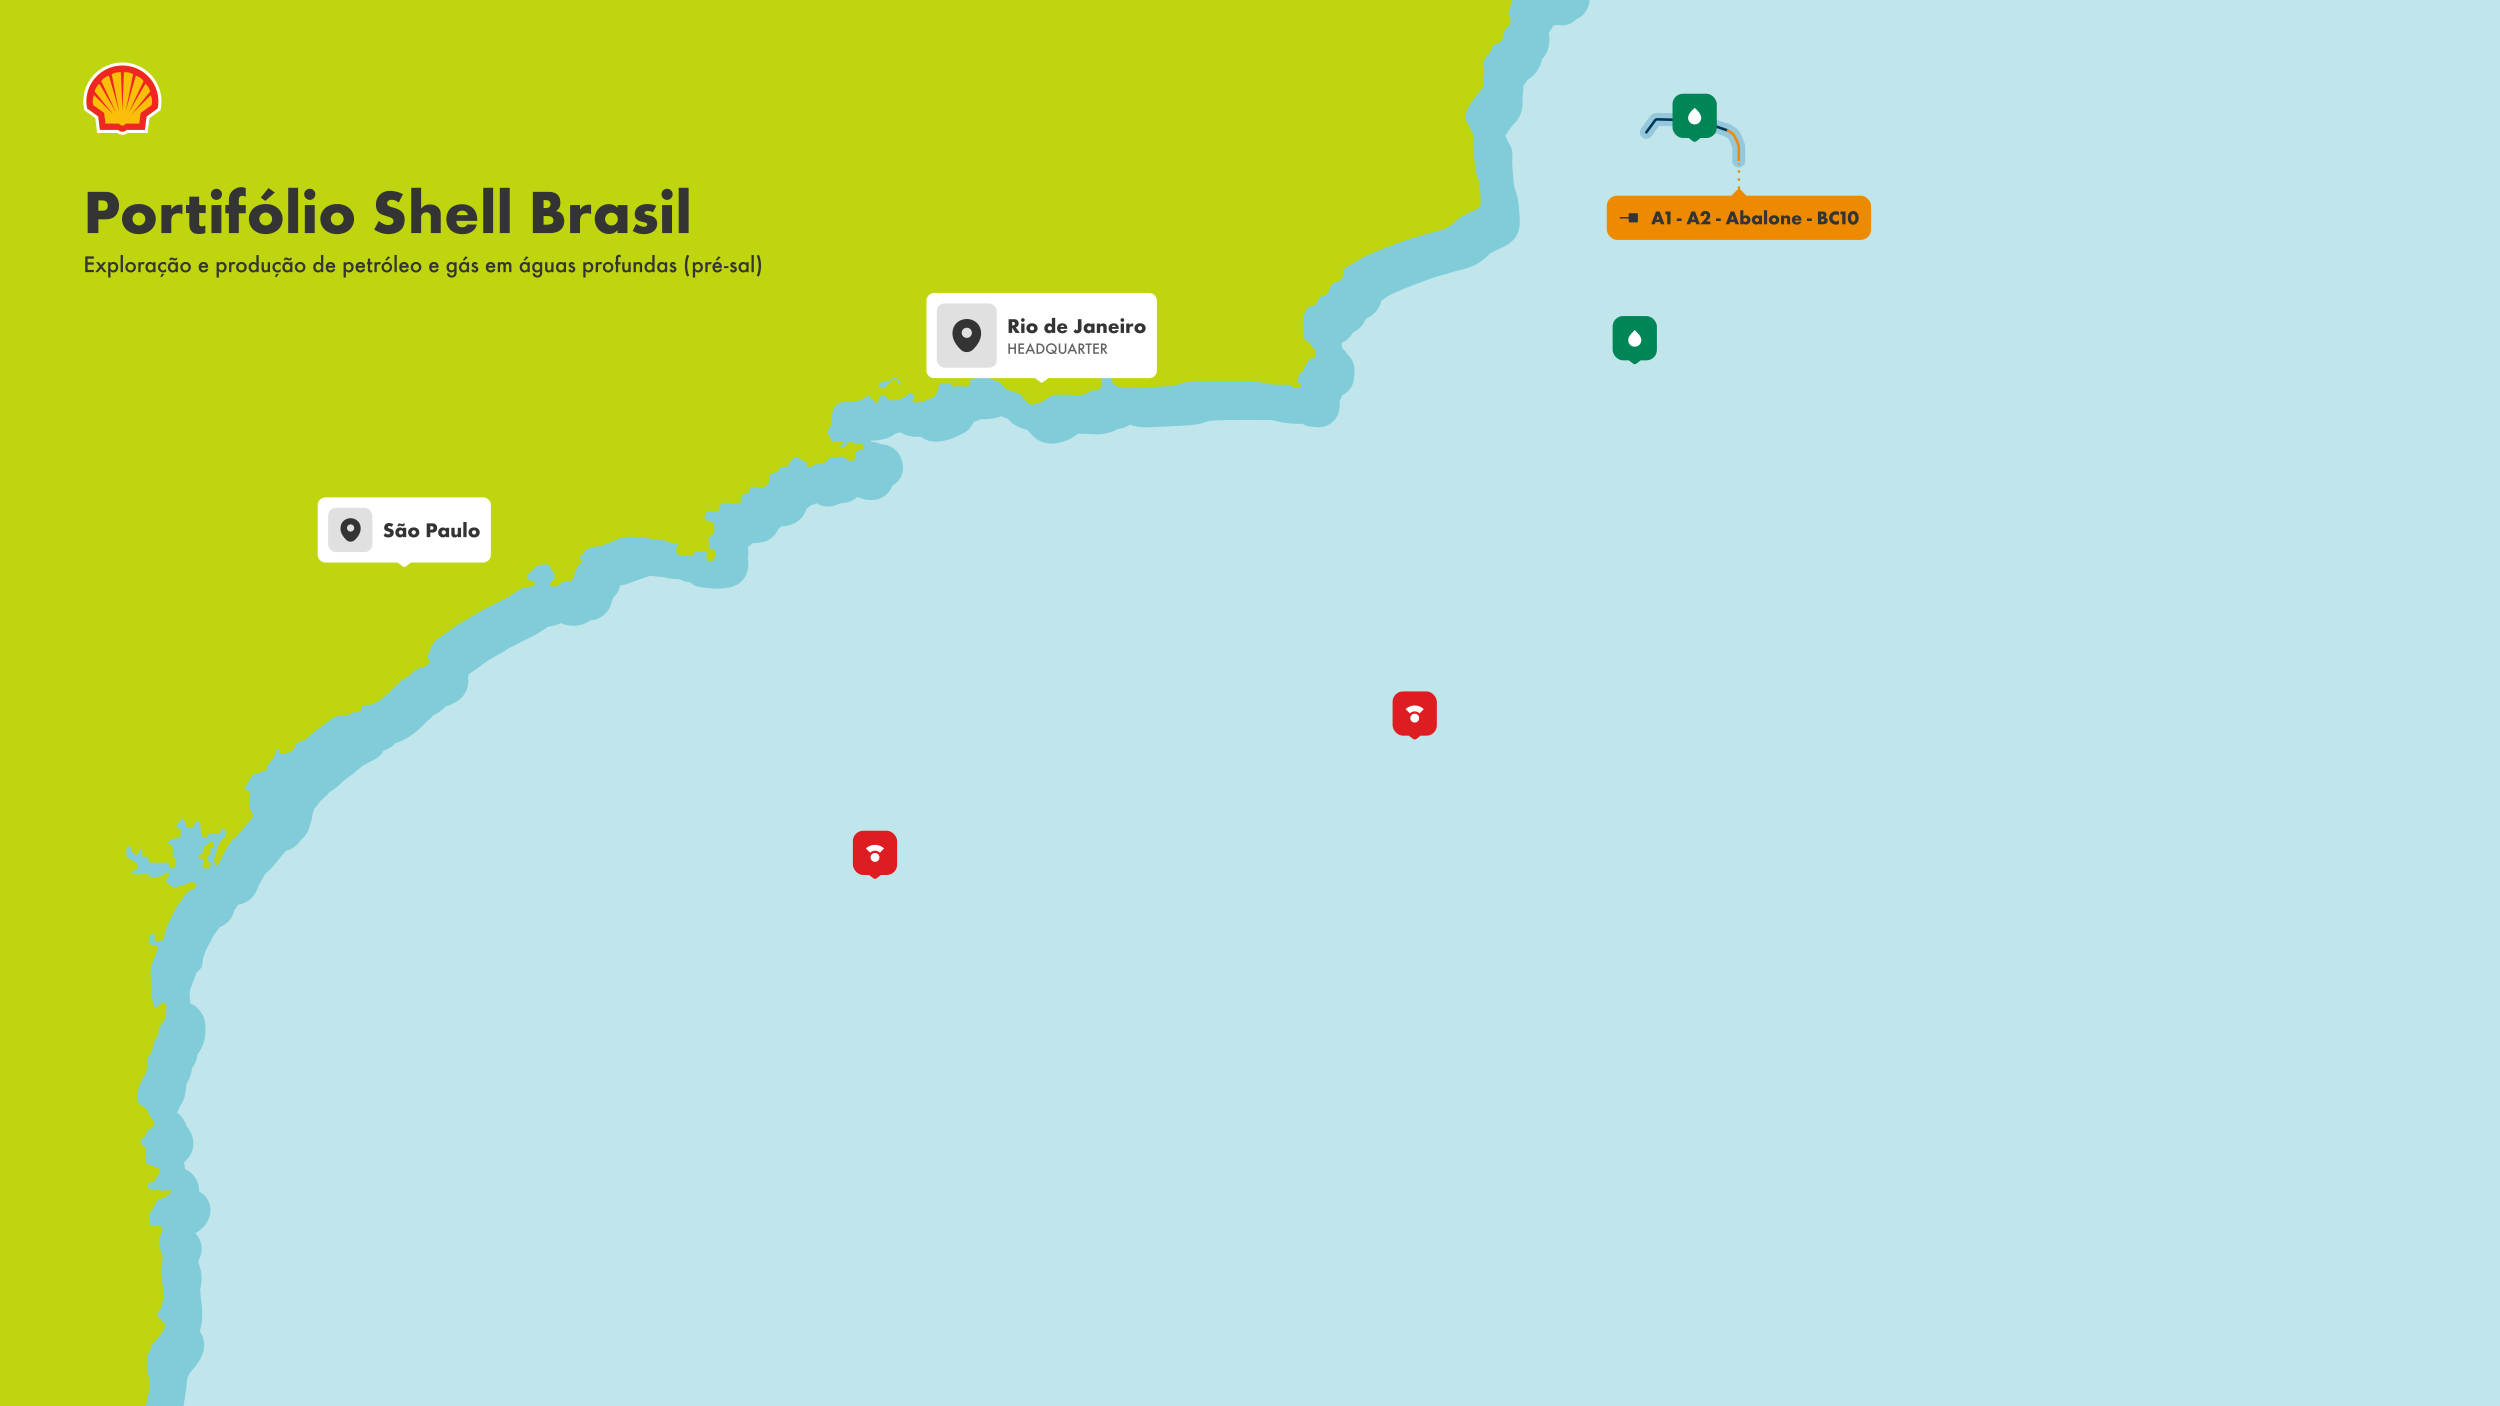 <svg xmlns="http://www.w3.org/2000/svg" width="1920" height="1080" fill="none" viewBox="0 0 1920 1080">
  <rect x="0" y="0" width="1920" height="1080" fill="#808080" stroke="none"/>
  <g id="2013" class="2013" clip-path="url(#clip0_25_23420)">
    <path fill="#C0E6EC" d="M0 0h1920v1080H0z"/>
    <g id="BG" class="BG">
      <path id="Border" fill="#81CCD9" d="M0 0v1080h140.96s2.04-13.4 2.05-13.48c.05-.4.74-8.19 1.05-8.85.24-.51 1.95-3.47 2.05-3.59.09-.11.2-.23.31-.36.19-.22.5-.58.82-.97 0 0 1.96-2.24 2.75-3.25 1.47-1.86 3.72-4.94 5.24-8.74.74-1.84 1.66-4.71 1.58-8.19-.09-3.91-1.41-7.17-3.09-9.68-.08-.12-.17-.24-.25-.36.14-.42.27-.85.39-1.28 1.43-5.3 1.48-10.93 1.38-14.4-.06-1.9-.18-3.56-.28-4.75-.05-.6-.11-1.09-.15-1.45-.02-.18-.04-.33-.05-.45 0-.06-.01-.1-.02-.14v-.08l-.03-.26-.04-.25c.03.16-.38-2.3-.64-5.24-.13-1.48-.19-2.87-.18-4.01.02-1.35.14-1.45-.04-.81 2.37-8.31.23-15.62-1.5-19.79.04-.19.09-.38.14-.6.08-.32.16-.62.25-.95.05-.19.12-.45.19-.72.05-.12.13-.32.29-.7.33-.79 1.69-3.89 1.69-7.87 0-5.15-2.37-8.79-3.97-10.68-.31-.36-.62-.69-.92-1 2.1-1.19 4.03-2.63 5.67-4.27 1.65-1.65 5.97-6.38 5.97-13.43 0-1.28-.04-8.69-6.98-13.27-.61-.41-1.23-.73-1.83-1.02.06-1.4-.03-2.7-.21-3.81-.76-4.53-3.82-10.61-10.51-13.29-.05-1.46-.23-3.32-.82-5.32 1-.82 2.08-1.84 3.14-3.12 4.28-5.13 4.53-11.06 3.73-15.07-.77-3.83-2.59-6.96-4.46-9.2 0 0-.07-.09-.11-.13-.04-.05-.07-.09-.11-.13-.07-.08-.12-.15-.18-.21-.05-.06-.08-.1-.12-.15-1.16-4.07-3.48-6.86-5.05-8.41-.68-.68-1.37-1.27-2.02-1.79.09-.23.19-.47.29-.72.38-.93.78-1.84 1.16-2.63.19-.39.35-.72.49-.97.07-.13.12-.22.16-.3.02-.04.04-.06.05-.08.01-.02.02-.03.02-.03 1.08-1.68 2.76-4.3 3.6-7.78.32-1.34.47-2.7.49-2.82.04-.34.08-.63.17-1.08.4-1.99.52-3.77.57-4.98 0-.15.01-.3.02-.44 2.89-4.34 3.83-8.8 4.32-11.69.04-.23.07-.4.1-.54.02-.02.03-.04.05-.07 1.16-1.67 2.96-4.42 3.75-8.2.18-.88.29-1.69.34-2.39a71.925 71.925 0 0 0 1.6-2.31c.37-.56.79-1.25 1.21-2.02 3.54-6.49 3.28-12.94 3.28-15.38 0-.6.12-3.76-.67-6.77-1.07-4.12-3.32-6.81-4.39-8.05a16.07 16.07 0 0 0-6.64-4.6c-.09-1.36-.2-3.38-.3-5.41-.06-1.18-.11-2.29-.15-3.17.08-.34.17-.71.27-1.1.19-.75.39-1.47.55-2.01.06-.19.09-.31.12-.4.89-2.13 2.87-7.42 3.06-7.9.37-.93.73-2 1.01-3.18.15-.13.28-.26.4-.37.24-.23.45-.44.61-.62.08-.09.16-.17.23-.24.03-.04.07-.07.1-.1.02-.02.03-.03.04-.05 0 0 .01-.02.02-.02l.01-.01-1.01-.91 1.02.91 3.1-3.48.58-4.62s.06-.49.16-1.17c.05-.34.1-.67.15-.97.02-.13.04-.23.06-.32.03-.09.07-.22.14-.43.17-.51.4-1.19.68-1.95.59-1.6 1.21-3.14 1.66-4.09.56-1.17 1.17-2.34 1.97-3.84.77-1.44 1.72-3.21 2.71-5.19.37-.74.89-1.57 1.72-2.72.44-.61.83-1.13 1.39-1.89.5-.67 1.13-1.54 1.74-2.46.16-.24.39-.56.69-.94.03-.04.07-.08.1-.12.02 0 .05-.02.07-.02 1.06-.39 3.67-1.42 6.1-3.84h.01l.01-.03c2.99-3 4.3-6.43 4.92-9 .98-1.07 1.9-2.38 2.63-3.96.18-.1.37-.19.55-.3.05-.03.1-.07.15-.1.45-.06.87-.12 1.25-.2h.02c5.78-1.16 8.99-5.01 10.06-6.4 1.35-1.75 2.21-3.5 2.67-4.52.51-1.12.92-2.18 1.15-2.8.12-.32.19-.51.24-.63.01-.02.02-.04.04-.07.2-.36.43-.75.87-1.51.82-1.43 1.95-3.42 3.39-6.19.26-.51.63-1.02 1.52-1.87.57-.55 1-.92 1.95-1.77.77-.69 1.99-1.81 3.16-3.16 1.38-1.58 3.77-4.57 5.62-6.86 1.01-1.25 1.95-2.4 2.72-3.33.91-1.09 1.21-1.4 1.1-1.29.25-.25.48-.51.71-.77 3.95-.89 7.56-3.16 10.16-6.62.17-.22.33-.45.47-.62.15-.19.27-.35.38-.5.2-.26.32-.41.41-.52 4.04-3.19 5.7-7.25 6.42-9.59.34-1.1.57-2.2.74-3.1.26-.59.49-1.2.69-1.87.39-1.3.59-2.52.69-3.61.07-.27.17-.61.25-.99.03-.15.18-.75.29-1.65l.05-.13a75 75 0 0 0 1.12-3.22 20.13 20.13 0 0 0 4.35-5.44c.25-.22.54-.48.92-.8.68-.59 1.91-1.62 2.84-2.47.49-.45 1.18-1.09 1.86-1.84.34-.38.8-.91 1.28-1.55 1.06-.76 1.22-.78 3.53-2.4 1.78-1.26 4.19-3.07 6.47-5.58-.14.15.09-.1 1.01-.85.81-.66 1.79-1.43 2.86-2.23 1.12-.85 2.02-1.51 3.02-2.25.44-.33.92-.69 1.34-1.02.18-.14.94-.72 1.7-1.45.02-.01.02-.02.04-.04.13-.12.34-.29.63-.53.57-.48 1.31-1.08 2.09-1.71.77-.62 1.54-1.24 2.17-1.74.32-.25.59-.46.8-.63.07-.06.11-.08.15-.12.02-.01.02-.01.04-.03.22-.14.56-.34 1.02-.6.98-.57 2.03-1.15 3.37-1.91 0 0 .06-.04.21-.11.15-.08.34-.17.61-.29.3-.14 1.42-.64 2.09-.96.64-.31 2.23-1.07 3.78-2.2.77-.56 2.26-1.73 3.63-3.58.42-.56.89-1.29 1.33-2.15.34-.1.69-.19 1.04-.31 2.19-.73 5.37-2.23 7.95-5.31.06-.01.11-.03.17-.04 6.86-1.89 14.48-6.88 21.31-13.85 2.51-2.56 3.58-3.48 4.2-4.01.31-.27 1.15-.98 2-1.85.45-.46.86-.92 1.24-1.38.35-.21.81-.48 1.49-.87.86-.49 2.34-1.33 3.66-2.21.69-.46 1.61-1.1 2.55-1.91.51-.44 1.25-1.12 2.04-2.03 1.47-.44 2.92-.97 4.2-1.52 1.21-.52 2.68-1.23 4.14-2.14 1.13-.71 3.71-2.41 5.74-5.34v-.01c3.06-4.42 3.65-9.4 3.07-13.31 0-.04-.01-.08-.02-.12.19-.59.35-1.21.49-1.85.14-.2.32-.47.52-.76.37-.27.89-.63 1.66-1.15 1.93-1.3 5.47-3.58 8.6-6.16 1.28-1.05 4.61-3.14 9.14-5.77 2.39-1.39 3.76-2.16 5.89-3.4 1.54-.89 3.54-2.06 4.94-3.05-.15.11.35-.22 2.04-1.12 1.48-.78 3.32-1.71 5.34-2.72 3.79-1.89 8.56-4.21 11.29-5.68 5.31-2.85 7.66-4.32 11.4-7.08.06-.01.12-.02.2-.03.67-.11 1.82-.31 3.14-.58 1.77-.36 4.28-.98 6.81-2.19 2.23 1.11 4.36 1.53 5.74 1.68.15.02 9.01 1.92 16.49-3.73 2.5-.16 5.27-.81 8.02-2.37 5.02-2.86 7.77-7.53 8.78-12.05.13-.58.23-.93.39-1.37.15-.41.4-1.02.85-1.99.08-.07.15-.14.23-.21.63-.6 1.36-1.38 2.08-2.36.72-.99 1.33-2.02 1.82-3.09.43-.95.85-2.14 1.14-3.49 1.51-.19 3.23-.49 5.08-1.08 1.17-.37 16.8-6.14 17.21-6.19.13-.01.28-.03.43-.05h.12c.59.03 1.43.1 2.58.21 2.07.19 5.29.53 8.09.74.11 0 .2.02.28.02.31.11.67.23 1.09.35.83.24 1.66.43 2.49.57 1.55.26 3.19.38 4.94.45 1.38.06 2.29.11 2.93.16 2.48 1.21 5.34 2.17 8.79 2.53.65.66 1.37 1.3 2.18 1.91 3.37 2.54 20.82 3.19 21.88 2.67 1.08-.09 2.29-.21 3.45-.37 1.12-.16 2.76-.43 4.45-.95.84-.26 2.14-.71 3.56-1.49 1.2-.66 3.94-2.33 5.99-5.65 2.38-3.87 2.71-7.98 2.78-9.77.06-1.44 0-3.29-.38-5.3.42-1.89.63-4.21.2-6.8-.08-.47-.18-.93-.29-1.37 1.46-.89 2.69-1.95 3.71-3.1.8.03 1.6.05 2.4 0 2.53-.12 4.69-.63 5.24-.75 4.1-.86 7.96-3.24 10.49-7.11.67-1.02 1.16-2.03 1.54-2.99.39-.25.78-.53 1.17-.83.48-.38.92-.77 1.33-1.17 3.18-.15 7.22-.81 10.99-2.94 4.15-2.35 6.25-5.82 7.24-7.88.48-1.01.85-1.99 1.13-2.9.1-.06.21-.11.31-.17a16.61 16.61 0 0 0 3.05-2.34c.99-.25 2.13-.61 3.3-1.16.28-.13.57-.28.86-.44 1.88 1.21 3.94 2 6 2.35 3.65.62 6.66-.14 7.96-.52 1.64-.47 3.25-1.18 4.43-1.75.37-.02.76-.04 1.18-.07 1.94-.14 4.22-.52 6.6-1.49 2.3-.94 4.08-2.18 5.46-3.41 2.3 1.29 4.51 1.88 6.03 2.15 2.77.5 5.24.36 6.7.22 5.92-.57 9.74-4.05 11.7-6.73 1.08-1.48 1.8-2.97 2.29-4.21.86-.48 1.74-1.07 2.6-1.8 1.87-1.59 3.58-3.79 4.62-6.59 1.01-2.74 1.09-5.27.9-7.17-.33-3.16-1.61-5.66-1.64-5.73v-.02c-2.43-6.55-8.06-8.94-10.33-9.66-2.05-.65-3.94-.81-5.1-.86-.58-.3-1.19-.58-1.87-.84-1.6-.59-3.27-.93-4.93-1.02-.27-.01-.52 0-.78-.01l.06-.84h.06c1.51-.04 1.66-.03 2.54-.05.29 0 1.59-.02 2.99-.25.82-.13 1.46-.3 1.76-.38.53-.14.06-.02.3-.08h.02c.02 0 .05-.01.11-.03.12-.03.33-.07.68-.14 2.79-.54 5.77-1.37 8.77-3.38.57-.38 1.03-.73 1.27-.92.19-.15.26-.2.3-.23 1.18-.21 2.49-.54 3.87-1.04.19.14.36.28.56.42v.01c2.87 1.91 5.74 2.52 7.04 2.75 1.6.29 3.11.38 4.29.4 1.23.03 2.47-.02 3.65-.09.64.49 1.22.86 1.66 1.12 3.47 2.05 7.06 2.55 9.14 2.66 2.97.16 6.1-.44 8.19-.95 2.51-.6 5.46-1.54 8.4-2.89 3.8-1.74 5.63-2.67 7.24-3.74 2.63-1.76 4.03-3.94 4.21-4.22.49-.73.83-1.37 1.02-1.72.31-.6.56-1.17.75-1.62.3-.09.58-.17.82-.25 1.09-.36 2.12-.78 2.83-1.08.85-.36 1.4-.6 1.81-.77h.4c1.73.01 4.91.06 8.65-.49 2.33-.34 4.42-.9 6.38-1.68.15-.06.3-.12.44-.19 1.38.77 3.03 1.51 4.98 2.03 1.5 1.96 3.14 3.23 4.18 3.96 1.3.91 2.58 1.58 3.57 2.05 1.96.93 4 1.65 5.48 2.14.54.18 1.37.44 2.12.68.5.63 1.15 1.42 1.85 2.22.83.95 2 2.2 3.44 3.39 5 4.17 10.6 4.92 14.85 4.57 3.45-.28 6.78-1.4 7.94-1.76 3.26-1.01 5.61-2.26 7.69-3.67.69-.47 1.62-1.15 1.85-1.31.39-.27.71-.49 1.08-.72.3-.02.72-.04 1.44-.06 1.21-.03 3.51.04 6.17.17 2.2.1 5.14.27 6.17.31 2.58.1 5.26-.23 7.5-.69 2.1-.43 5.28-1.29 8.27-3.02.11-.07.2-.12.29-.18 3.91-.41 7.26-1.74 9.98-3.63 1.07.44 2.21.84 3.46 1.16 3.28.84 6.56.99 9.66.91 4.88-.12 27.49-1.09 34.32-1.75 1.78-.17 3.35-.37 4.83-.65 1.63-.31 2.87-.68 3.92-1.03 1.34-.45 2.01-.75 4.86-1.4-.19.04.3-.07 1.92-.2 1.43-.12 3.26-.22 5.44-.3 4.35-.16 9.63-.24 14.93-.26 9.98-.05 21.26.1 23.2.06 1.77-.04 3.72.19 8.51 1.44 4.53 1.18 9.94 1.39 13.35 1.46 1.42.03 2.77.03 3.93.03 1.03.61 2.11 1.1 3.25 1.47 2.44.78 4.62.8 4.91.81.48.02.67.02.74.02 1.85.33 5.41.73 9.37-.77 4.93-1.88 7.89-5.68 9.26-9.27a16.946 16.946 0 0 0 1.01-4.37c.33-1.81.34-3.64.03-5.42.58-.91.99-1.76 1.27-2.42.32-.75.55-1.45.71-2.05a16.09 16.09 0 0 0 3.96-2.6c2.1-1.88 3.42-4.07 4.2-6.11.69-1.81.91-3.37 1-4.11.09-.76.12-1.46.13-1.68.03-.62.03-.79.07-1.1.16-1.39.3-3.36.04-5.51-.29-2.3-1.17-5.76-3.91-8.91-.55-.63-1.12-1.18-1.68-1.66-1.29-2.16-2.82-3.66-3.91-4.59-.03-.26-.06-.51-.08-.78-.08-1.02-.11-1.97-.09-2.77 0-.21 0-.38.01-.55.95-.41 1.95-.93 2.96-1.61 2.61-1.76 4.3-3.9 5.42-5.78.1-.17.19-.33.28-.5 1.61-.73 3.83-2 5.89-4.21 1.71-1.85 2.78-3.73 3.42-5 .25-.5.47-.99.67-1.44.81-.35 1.73-.78 2.72-1.35 3.17-1.81 5.58-4.39 7.15-7.36a19.5 19.5 0 0 0 1.82-5.05c1-.6 2.17-1.33 3.38-2.22.91-.66 2.79-1.74 5.33-3 2.34-1.16 4.6-2.16 5.92-2.73 2.34-1.02 14.29-5.71 23.27-8.9 4.1-1.46 6.6-2.15 8.46-2.63 1.62-.42 4.3-1.04 7.07-2.12-.06.02.41-.14 1.89-.54 1.37-.36 2.8-.71 4.64-1.18 1.69-.43 3.64-.94 5.46-1.48 1.61-.49 3.99-1.26 6.17-2.38 5.33-2.76 8.38-5.46 11.79-8.86.05-.04.14-.11.33-.23.43-.28 1.04-.64 1.86-1.06.82-.42 1.69-.85 2.67-1.31.87-.41 2.06-.97 3.05-1.46.57-.28 1.02-.48 1.92-.91.73-.34 1.93-.91 3.14-1.62 2.21-1.29 7.3-4.63 9.19-11.45.69-2.47.76-4.82.78-6.02.02-1.46-.05-2.95-.12-4.23-.08-1.29-.19-2.67-.27-3.86-.09-1.26-.17-2.38-.22-3.41-.34-7.05-3.18-14.56-3.65-16.13 0-.03-.13-.77-.34-2.64-.21-1.93-.42-4.3-.6-6.71-.18-2.4-.33-4.75-.43-6.61-.05-.93-.09-1.72-.12-2.31-.02-.51-.03-.74-.03-.79v-.16c.01-.15.02-.33.03-.59.03-.41.09-1.29.12-2.07.03-.76.06-2.05-.06-3.46-.07-.73-.19-1.75-.48-2.92-.28-1.1-.83-2.88-2.01-4.77h-.01c-.24-.4-.69-1.13-1.12-1.93-.22-.4-.39-.73-.51-.99-.13-.29-.11-.29-.04-.05-.33-1.05-.75-2.04-1.18-2.91.16-.29.33-.57.48-.82.51-.82 1.68-2.56 3.03-4.4.65-.89 1.28-1.71 1.81-2.38.6-.74.87-1.02.85-1 1.94-1.94 4.11-4.58 5.52-8.18 1.45-3.67 1.61-7.08 1.47-9.73 0 0-.01-.33.02-1.14.03-.73.08-1.59.15-2.48.06-.88.14-1.72.2-2.4.08-.75.12-1.08.11-1.04a17.134 17.134 0 0 0 .06-4.35c0-.07-.02-.14-.03-.21a29.52 29.52 0 0 0 3.2-4.71c1.32-.69 2.79-1.66 4.2-3.07 1.4-1.4 5.85-5.58 7.02-12.86l.28-.28c3.35-3.35 4.42-7.32 4.79-8.83.5-2.08.69-4.15.69-5.97 0-1.24-.08-2.91-.46-4.74.12-.31.23-.59.34-.87.95-1.28 2.05-2.98 3.12-5.08.08-.03.17-.05.25-.08l.09-.03c.39-.04.85-.09 1.36-.19.46-.08.89-.2 1.31-.32.1.02.2.05.3.07 3.03.67 7 .57 10.84-1.58 1.49-.84 2.67-1.82 3.61-2.82 2.98-1.27 5.2-3.3 6.62-5.18 1.94-2.58 2.69-5.15 3-6.36.65-2.57.53-3.14.53-3.14H0V0Zm135.54 705.88s-.01-.01-.02-.01c0 0 .01 0 .02.01ZM318.4 524.45c.03-.05.06-.1.1-.14-.03.05-.06.1-.09.14h-.01Zm-127.33 86.62v-.01.01Zm1.39 26.45c-.05-.13-.1-.25-.14-.37.05.13.09.25.14.37Zm-78.24 235v.02-.02Zm25.89-36.18.01-.01-.01.01Zm6.23-77.3s.02-.05.03-.08c-.01.03-.02.05-.03.08Zm92.33-128.73v-.02.02Zm1.18-4.81v-.05.05Zm6.95-12.34c.12-.3.24-.58.35-.9-.11.32-.23.62-.35.9Zm26.06-20.54c-.07.07-.13.13-.18.17.06-.06.12-.11.18-.17Zm5.81-4.65.02-.01c-.01 0-.02.01-.03.02l.01-.01Zm54.98-39.89s.01-.02.02-.03c0 0-.01.02-.02.03Zm27.63-31.95s0-.01.01-.02c0 0 0 .01-.01.02Zm53.75-74.75c-.13.07-.25.14-.38.21 0 0 .02-.01.03-.02.21-.13.34-.19.35-.19Zm64.82-24.03Zm18.66 23.49s.04-.03.05-.04c0 0-.04.02-.05.04Zm53.24 11.17h-.01.01Zm140.47-99.32c-.08-.28-.18-.54-.27-.8.09.24.19.52.27.8ZM892.8 275c0 .3 0 .68-.02 1.08.02-.35.02-.72.02-1.08Zm116.25 52.75h.01-.01Zm18.88-11.39c.19-.48.35-.98.49-1.47-.12.45-.28.94-.49 1.47Zm.65-2.08.03-.13c0 .05-.02.09-.03.13Zm100.15-198.16s0-.02-.01-.03c0 0 0 .02.01.03Zm11.36-49.84v.02-.02Zm-21.3 110.59s-.08.04-.12.07h-.01c.06-.03.1-.05.13-.07ZM1175 56.75c-.03.08-.06.18-.11.3.03-.1.07-.19.11-.3Z" class="Border"/>
      <g id="Land" class="Land">
        <path id="SmallLand" fill="#BED50F" d="M163.992 646.842c-2.33-1.37-4.02.8-4.42 1.61-.4.8-.88.8-1.53.88-.64.08-1.77 1.61-1.69 2.33.08.72-.48 2.73-1.04 3.78-.56 1.04-2.25.97-2.73 1.48s0 1.41.64 2.3c.64.88 3.13.4 3.29 1.21.16.8-.56 2.65-.8 3.61s-.64 2.09 0 2.49c.64.4 3.86.56 4.5.4.64-.16.4-.8.88-1.13.48-.32.64-1.44.74-2.65.1-1.2-.74-1.2-1.31-1.28-.56-.08-1.13-.88-1.37-2.25-.24-1.37.48-2.09 1.93-3.05s.56-2.01.56-4.02 1.04-1.53 2.33-1.69c1.28-.16.01-3.98 0-4.02h.02Z" class="SmallLand"/>
        <path id="BigLand" fill="#BED50F" d="M1158.91 12.19c-1.46 0 2.83-12.12 2.86-12.19H0v1080h111.83s.74-3.41 2.42-10.88c1.69-7.48.48-4.58.24-9.65-.24-5.06-1.93-5.06-1.69-9.64.24-4.57.33-8.29.33-8.3 1.11-3.27 2.41-4.97 2.8-6.4.72-2.65 3.62-5.54 4.58-6.75.96-1.2 4.34-4.58 5.78-8.19 1.45-3.62-.24-4.34-4.1-7.96-3.86-3.61.48-3.61 2.17-9.88 1.69-6.27.48-15.43.48-15.43 0-.04-1.92-11.58-.48-16.63 1.45-5.06-.72-9.64-1.93-12.05s.48-7.96.97-9.88c.48-1.93 1.45-3.14 1.45-4.58 0-1.45-2.65-2.41-2.65-2.41-.04.01-4.11.96-6.03 0-1.93-.97-1.45-2.89-1.69-4.34-.24-1.45.24-5.79 1.45-6.99 1.21-1.2 1.93-1.93 3.37-5.54 1.45-3.62 4.1-3.62 6.99-4.82 2.89-1.21 5.3-3.62 5.3-5.28 0-1.66-1.45-.26-2.65-.2-1.21.06-5.06.42-5.78 0-.72-.42-1.45-.3-3.37-.06-1.93.24-4.34-.24-5.54-1.45-1.2-1.21-.72-2.17-.72-3.37 0-1.2 1.69-1.21 2.89-1.21 1.2 0 2.65-1.21 3.62-3.13.96-1.93 1.2-2.89 2.17-3.86.96-.96.96-3.86-1.21-4.34s-5.78-1.93-7.95-3.13c-2.17-1.21-.97-5.3-.97-9.64 0-4.34-1.69-2.65-3.61-6.03-1.93-3.38 1.45-2.89 2.89-5.06 1.45-2.17.96-3.85 2.41-4.82 1.45-.96 2.89-1.69 4.1-3.13 1.2-1.45.48-3.62-.72-5.06-1.2-1.45-2.65-3.13-3.37-6.03-.72-2.89-5.78-4.58-7.47-6.75-1.69-2.17-.72-8.92-.48-9.64.24-.72 2.65-7.47 4.82-10.85 2.17-3.38 1.45-2.89 2.17-6.51.72-3.61-.24-7.47 1.69-9.4 1.93-1.93 2.65-4.34 3.13-7.23.48-2.89.97-4.34 2.65-6.75 1.69-2.41 1.45-2.89 1.45-5.3 0-2.41 3.13-5.54 4.58-8.2 1.45-2.65 1.45-5.3 1.45-8.2 0-2.9 0-3.37-1.45-5.06-1.45-1.69-3.86 3.62-6.75 3.38-2.89-.24-.97-1.93-1.93-3.38s-1.2-9.16-1.44-12.05c-.24-2.89-.64-11.65-.64-12.13 0-.48 1.45-6.43 2.09-7.87.64-1.45 2.41-6.27 3.05-7.87.64-1.61.48-2.41.16-3.21-.32-.8-4.5-1.29-5.94-1.61-1.45-.32-.64-3.7-.32-5.14.32-1.45.8-3.21 3.05-3.05 2.25.16.97 3.05 1.13 4.82.16 1.77 3.21.64 4.5.64s2.57-1.45 2.57-1.45c0-.04.32-2.58.64-4.02.32-1.45 2.09-6.43 3.54-9.48 1.45-3.05 3.05-5.79 4.82-9.32 1.77-3.54 4.18-6.27 5.78-8.68 1.61-2.41 4.18-5.3 5.3-5.94 1.12-.64 2.89-.64 3.54-1.29.64-.64.96-1.61 1.12-2.89.16-1.29-1.29-1.93-2.89-1.93s-2.25 0-3.54.64-2.73 2.09-3.7 1.93c-.96-.16-2.41.16-4.02.96-1.61.8-3.37 1.12-5.3-.8-1.93-1.93-4.02-2.57-3.54-3.53.48-.96 2.57-4.34 2.09-5.95-.48-1.61-3.7.48-5.62 1.93-1.93 1.45-2.57 0-4.5 1.12-1.93 1.12-5.62-.96-5.79-2.12-.16-1.16-2.41-.77-5.62-.13s-7.87-1.29-7.39-1.93c.48-.64 2.57-1.28 4.02-1.93 1.45-.64 1.13-3.05.48-4.18-.64-1.12-4.5-3.53-6.91-4.5-2.41-.97-1.61-7.88 0-8.84s2.57 1.29 2.73 2.89c.16 1.61.96 2.89 3.7 3.21 2.73.32 1.13-3.05 2.57-4.02 1.45-.96 1.29 1.61 1.77 4.34.48 2.73 1.77.64 3.54 1.61 1.77.96.96 2.25 1.77 3.54.8 1.28 3.53.8 6.91.8h6.91c1.12 0 1.77 1.12 1.77 3.21s3.53.8 4.34 0c.8-.8 1.12-3.69.96-5.3-.16-1.61-1.6-1.45-2.25-2.09-.64-.64-.32-4.5-.48-7.23-.16-2.73-1.12-1.77-2.89-3.05-1.77-1.29.64-3.22 1.45-3.38.8-.16 6.27-1.29 7.23-1.93.96-.65.32-4.34.48-5.3.16-.96-1.93-1.29-2.89-2.09-.97-.8-.8-1.77 0-2.25s1.61-1.93 2.73-3.54c1.13-1.61 2.41-.8 2.73.32.32 1.13 1.12 3.21 1.45 4.5.32 1.29 1.45.81 3.37 1.29 1.93.48 2.41-.8 3.22-2.89.8-2.09 1.28-2.25 2.89-2.41 1.61-.16 1.61 5.46 1.93 8.52.32 3.05.16 2.41.97 3.21.81.8 2.09 1.61 3.38.96 1.28-.64.8-2.25 1.61-2.41.8-.16 2.57.32 3.38-.48.8-.8.96.32 3.53.32s1.45-1.29 2.73-3.21c1.29-1.93 2.25-.32 3.37.48s0 3.7-.48 4.66-1.29 1.45-2.73 2.73c-1.45 1.29 0 0-1.93 3.38-1.93 3.37-1.61 3.86-2.09 7.07-.48 3.21-2.09 2.09-1.61 4.98.48 2.89.64 4.34 2.25 4.02 1.61-.32 2.73-4.34 3.37-5.78.64-1.45 2.09-3.53 4.66-8.52 2.57-4.98 6.43-7.23 8.68-9.8 2.25-2.57 8.36-10.45 10.12-12.21 1.77-1.77.32-4.34-.8-5.46s-.32-3.54-1.28-5.95.64-5.46.64-7.39c0-1.93-1.61-2.09-3.53-3.22-1.93-1.12.64-2.73 1.29-4.18.64-1.45 2.09-3.53 3.21-5.46 1.12-1.93 2.09-2.41 2.09-2.41.04 0 2.61-.17 7.23-1.77 4.66-1.61 1.29-1.93 3.37-4.98 2.09-3.05 2.89-3.54 4.02-4.82 1.12-1.29 1.77-5.78 3.21-7.23 1.45-1.45 1.61 1.29 1.93 2.57.32 1.28 3.21 1.12 7.07 0 3.86-1.12 4.02-3.86 4.82-5.47.8-1.6 2.41-2.89 4.98-3.38 2.57-.48 6.27-4.18 8.68-6.43s12.69-9.32 14.94-11.09c2.25-1.77 5.3-1.77 9.32-2.09 4.02-.32 3.05-.32 4.98-1.77 1.93-1.45 3.38-.16 6.27-1.12 2.89-.96.56-2.93 2.01-4.26 1.45-1.33 3.38-.36 6.87-1.33 3.49-.97 8.92-4.1 14.58-9.88 5.66-5.78 5.54-4.82 7.23-7.11 1.69-2.29 8.32-4.82 9.52-6.75 1.21-1.93 3.13-3.5 5.18-3.86 2.05-.36 6.63-2.05 7.71-3.61 1.09-1.57.61-3.98-.48-4.1-1.09-.12-.84-2.41 0-3.25.84-.84 1.81-1.69 1.81-3.38s1.81-3.85 3.37-6.27c1.57-2.41 7.59-5.42 12.42-9.4 4.82-3.98 17.96-10.85 20.85-12.89 2.89-2.05 15.31-7.83 20.25-10.48 4.94-2.65 6.63-3.74 9.88-6.15 3.25-2.41 4.82-2.17 8.92-3.01 4.1-.84 5.18-1.93 4.82-3.13-.36-1.21-1.57-1.69-4.1-2.17-2.53-.48-1.93-4.94 0-5.91 1.93-.96 1.57-1.33 3.74-3.61 2.17-2.29 7.35-3.01 9.4-2.65 2.05.36 4.1 3.86 5.42 6.87 1.33 3.01.36 4.34-1.32 5.9-1.69 1.57-2.89 3.74-.72 3.98 2.17.24 4.58.6 6.39-1.33 1.81-1.93 3.86-2.89 6.15-2.53 2.29.36 3.98-.48 4.46-2.65s1.09-3.98 2.77-7.47c1.69-3.49 2.89-3.01 3.61-4.58.72-1.57-1.57-1.45-1.33-3.49.24-2.05 2.37-2.17 3.65-4.6 1.29-2.43 5.54-3.43 9.24-3.83 3.7-.4 3.7-.56 7.55-2.25 3.86-1.69 6.83-2.17 8.44-3.46 1.61-1.29 6.91-1.61 8.76-1.85 1.85-.24 7.79.56 13.1.96 5.3.4 2.33 1.12 8.28 1.37 5.95.24 6.75.56 8.44 1.45 1.69.88 3.53 1.53 6.51 1.36 1.09-.06 2.05.09 2.88.37-.12.06-.23.1-.37.16-2.41 1.08-2.41 3.25-2.53 4.82-.12 1.57.48 3.13 2.05 3.37 1.57.24 9.64 1.69 11.33 0 1.69-1.69-1.33-2.29 3.13-2.41 4.46-.12 7.35-.48 7.11.72-.24 1.21-1.08 5.67.72 6.15 1.81.48 3.86 1.33 4.58-.72.72-2.05 2.53-6.87 0-7.71-2.53-.84-3.13-.24-3.86-1.33-.06-.09-.12-.17-.17-.25l.04-.04c.64-1.04.8-3.78.16-5.46-.32-.84-.46-1.34-.42-1.94.39-.11.77-.27 1.12-.62 1.08-1.09 2.05-.84 2.89-3.13.84-2.29.72-2.65.48-4.82-.24-2.17-.72-3.74-2.65-3.86-1.93-.12-2.41-.72-3.61-1.81-.36-.33-.8-.58-1.24-.79.34-1.64.81-3.16 1.19-4.08 1.05-2.57 5.14-1.12 7.79-1.29 2.65-.16 2.09-1.29 2.89-3.94.8-2.65 3.86-2.97 7.63-2.17 3.78.8 5.22.4 7.15 0 1.93-.4 1.2-2.89 1.29-4.34.08-1.45 1.21-2.89 4.18-3.21 2.97-.32 1.93-2.33 2.97-4.18 1.05-1.85 2.09-.88 5.22-.72 3.13.16 5.7.08 7.55-.96 1.85-1.04 2.01-5.3 1.93-6.99-.08-1.69 2.57-3.05 5.06-3.38 2.49-.32 2.09-1.69 2.65-2.89.56-1.21 2.01-.96 4.9-1.37 2.89-.4 1.77-1.04 3.05-3.21 1.28-2.17 2.25-2.81 4.1-4.02 1.85-1.21 3.29.16 4.58 1.61 1.28 1.45 1.52.96 3.37 1.61 1.85.64.72 2.41 1.37 3.78.64 1.36 3.05.16 5.38-1.05 2.33-1.2 2.01-.64 5.38-.88s3.46-1.77 5.87-4.02c2.41-2.25 5.7-1.12 8.92-1.53 3.21-.4 4.02.72 4.98 1.93.96 1.21 2.97 1.29 4.66 1.12 1.69-.16 2.01-3.53 2.09-5.38.08-1.85 1.77-2.73 4.74-3.29s1.45-1.93 1.04-3.29c-.4-1.37-4.02-.72-5.7-.8-1.69-.08-1.77-1.85-3.29-1.93-1.53-.08-2.57.72-3.38 1.61-.8.88-1.93 3.13-4.02 2.97-2.09-.16-.56-1.85.16-2.65.72-.8 1.85-2.25 1.12-2.33-.72-.08-3.21.08-6.51.32-3.29.24-2.67-.86-2.79-1.59-.12-.72-1.69-2.53-2.71-4.16-1.02-1.63.96-4.46 1.99-5.6 1.02-1.15 1.27-4.16 1.27-7.47 0-3.31.42-6.09 3.01-8.86 2.59-2.77 6.51-2.95 11.63-3.07 5.12-.12 2.17.06 5.91-.66s3.13-1.33 5.85-2.89c2.37-1.37 1.38-1.22 3.13-1.44-.37 1.23-.92 3.02.16 3.23 1.27.24 2.47.36 2.59 1.08.12.72.42 2.95 1.87 1.81 1.44-1.15 1.81-2.59 2.29-4.04.48-1.45 3.19-2.41 4.16-1.57.96.84 1.08 1.45 1.87 2.35.78.9 3.07 1.75 5.24 1.2 2.17-.54 4.04.18 5.18-.84.72-.65 1.09-.98 1.39-1.41.04 0 .09 0 .13-.01 2.95-.36 4-2.93 5.12-3.33 1.13-.4 3.05 1.05 3.46 2.41.4 1.37 0 1.37-.96 2.73-.96 1.36 1.21 2.09 2.73 2.17 1.53.08 5.71-.72 9.56-2.49 3.86-1.77 4.66-2.25 5.14-2.57.48-.32 2.41-6.1 2.81-8.19.4-2.09 5.06-1.13 6.35-1.13.93 0 2.87-.88 4.72-1.67-.62.63-1.1 1.15-1.52 1.32-.66.26-.3 2.31 1.26 2.43 1.57.12 3.07-.3 5.3-.3s6.15.78 6.75.06c.6-.72 1.21-3.99.36-4.62-.15-.11-.41-.19-.76-.26.46-.04.92-.09 1.4-.16 4.98-.72 4.74-2.81 9.32-3.13 4.58-.32 5.38 3.21 9.16 3.78 3.78.56 5.7 2.73 7.31 5.14 1.61 2.41 10.61 4.18 12.13 5.22 1.53 1.04 3.86 4.9 6.27 6.91 2.41 2.01 5.39 1.04 8.76 0 3.38-1.04 4.1-2.25 7.23-4.18 3.13-1.93 5.3-2.17 8.92-2.25 3.61-.08 11.17.4 13.26.48 2.09.08 5.7-.56 7.63-1.69 1.93-1.12 2.49-1.93 5.79-2.09 3.29-.16 4.66-1.93 5.06-2.97.4-1.05.4-7.23-.64-9.88-1.04-2.65-3.53-3.54-5.95-4.74-2.41-1.21-.8-2.17-4.18-3.62-3.37-1.45-3.94-1.12-5.46-2.89-1.53-1.77-.72-5.95.72-7.31 1.45-1.37 4.98-3.78 6.91-4.26 1.93-.48 3.54-1.68 5.38-3.37 1.85-1.68 3.29-.72 5.46-.72s2.73-1.21 4.74-3.05c2.01-1.85 3.94-.72 6.51-.4 2.57.32 3.45 2.33 3.37 3.61-.08 1.28 1.04 5.5-1.25 6.35-2.29.84-3.49 2.17-3.73 4.34-.24 2.17-.97 5.06-3.25 8.92-2.29 3.86-.84 5.66-.72 9.64.12 3.98.48 4.94 2.65 6.51 2.17 1.57 4.34 2.29 9.16 2.17 4.82-.12 26.99-1.08 33.26-1.69 6.27-.6 4.34-1.08 11.69-2.77s44.67-1.01 48.53-1.08c3.86-.08 7.39.56 12.61 1.93 5.22 1.37 15.11.88 17.84 1.04 2.73.16 2.41.96 2.97 1.77.56.8 1.53.24 4.18.73 2.65.48 1.93-1.37 2.25-2.17.32-.8-.97-1.21-1.93-1.69s-1.04-1.53-.4-2.89c.64-1.37 1.44-4.66 1.44-4.66.04-.01 2.1-.89 2.9-1.53.8-.64.32-4.1 1.44-4.66 1.13-.56 1.93-1.69 1.93-2.81s.64-2.09 3.46-2.41c2.81-.32 2-.48 2.4-4.02.41-3.54-.64-2.97-1.6-3.61-.96-.64-1.05-1.45-1.85-2.97-.8-1.53-3.49-2.41-4.34-3.26-.84-.84-2.05-7.47-1.93-13.01.12-5.54.73-5.67 2.05-9.16 1.33-3.49 3.02-3.74 5.91-4.46 2.89-.72 2.41-1.93 4.1-4.94 1.68-3.01 4.94-2.29 6.5-3.98 1.57-1.69 2.05-4.94 3.5-6.99 1.44-2.05 4.34-2.17 6.87-3.61 2.53-1.45 1.69-4.58 2.17-7.11.48-2.53 4.82-3.74 8.79-6.63 3.98-2.89 11.33-6.15 14.1-7.35 2.78-1.2 15.07-6.03 24.23-9.28 9.16-3.25 11.69-3.25 15.06-4.58 3.38-1.33 13.26-3.14 16.75-4.94 3.5-1.81 5.31-3.37 8.2-6.27 2.89-2.89 8.56-5.18 11.69-6.75 3.13-1.57 5.9-2.41 6.51-4.58.6-2.17-.12-7.83-.37-12.77-.24-4.94-2.04-9.04-3.13-12.89-1.08-3.86-2.05-20.97-2.05-23.02 0-2.05.49-5.06-.12-6.03-.6-.96-2.53-4.1-3.25-6.39-.72-2.29-2.17-2.53-2.65-5.78-.48-3.25 1.93-7.83 3.49-10.36 1.57-2.53 5.67-8.31 7.84-10.49 2.17-2.17 2.77-3.86 2.62-6.51-.14-2.65.43-8.72.62-10 .18-1.28-1.46-4.74 0-7.66 1.45-2.92 4.37-4.38 5.83-8.76s4.38-2.92 5.84-4.38 2.92-2.92 2.92-5.84 2.92-5.84 4.38-7.3 1.46-7.3 0-7.3l-.07-.01ZM689.4 294.31c-.72-.9.46-3.32-2.23-3.01 0 0-1.93-.12-2.41 1.32-.21.64-.3 1.03-1.87 1.75s-1.57 1.93-2.11 2.47c-.54.54-2.29 1.33-3.37 1.09-.64-.14-1.83-.42-2.81-.55.56-1.61 1.42-3.33 2.89-4.01 2.47-1.15 3.98-.24 5.48-.84 1.51-.6 2.71-2.53 4.16-2.47 1.45.06 2.89 1.2 3.97 2.83.39.59.5 1.46.49 2.39-.95-.15-1.65-.29-2.19-.96v-.01Z" class="BigLand"/>
      </g>
    </g>
    <g id="GasodutoOleoduto" class="GasodutoOleoduto">
      <path id="Bg_oleoduto" stroke="#95C8DC" stroke-linecap="round" stroke-linejoin="round" stroke-width="10" d="m1264.38 101.625 6.69-9.155c.39-.53 1.01-.835 1.67-.819l30.61.767c.2.004.4.04.59.102l22.44 7.505" class="Bg_oleoduto"/>
      <path id="Bg_gasoduto" stroke="#95C8DC" stroke-linecap="round" stroke-linejoin="round" stroke-width="10" d="M1326.25 100c1.13.516 3.87 1.715 5.37 3.883 1.43 2.063 2.97 6.159 3.66 8.219.06.198.1.403.1.612v10.911" class="Bg_gasoduto"/>
      <path id="Line_gasoduto" stroke="#003758" stroke-linecap="round" stroke-linejoin="round" stroke-width="2" d="m1264.38 101.625 6.69-9.155c.39-.53 1.01-.835 1.67-.819l30.61.767c.2.004.4.04.59.102l22.44 7.505" class="Line_gasoduto"/>
      <path id="Line_oleoduto" stroke="#ED8A00" stroke-linejoin="round" stroke-width="2" d="M1326.25 100c1.13.516 3.87 1.715 5.37 3.883 1.43 2.063 2.97 6.159 3.66 8.219.06.198.1.403.1.612v10.911" class="Line_oleoduto"/>
    </g>
    <g id="RedPins" class="RedPins">
      <g id="RedPin_5" class="RedPin">
        <g id="Frame 2" class="Frame 2">
          <rect width="34" height="34" x="655" y="638" fill="#DD1D21" rx="8"/>
          <g id="compass_calibration_24dp_E3E3E3_FILL1_wght300_GRAD0_opsz24 1" class="compass_calibration_24dp_E3E3E3_FILL1_wght300_GRAD0_opsz24 1">
            <path id="Vector" fill="#fff" d="M672 661.894c-.937 0-1.733-.328-2.39-.985s-.985-1.453-.985-2.39c0-.936.328-1.733.985-2.39a3.257 3.257 0 0 1 2.39-.985c.936 0 1.733.329 2.39.985.656.657.985 1.454.985 2.39 0 .937-.329 1.733-.985 2.39-.657.657-1.454.985-2.39.985Zm-3.736-7.056-3.216-3.23a10.169 10.169 0 0 1 3.213-2.04 10.037 10.037 0 0 1 3.739-.712c1.297 0 2.543.237 3.738.712a10.173 10.173 0 0 1 3.214 2.04l-3.217 3.23a5.691 5.691 0 0 0-1.732-1.096 5.286 5.286 0 0 0-2.003-.386c-.698 0-1.366.128-2.004.386a5.703 5.703 0 0 0-1.732 1.096Z" class="Vector"/>
          </g>
        </g>
        <path id="Rectangle 2" fill="#DD1D21" d="M672 668.985h2.575c1.913 0 2.734 2.428 1.214 3.589l-2.575 1.968a1.998 1.998 0 0 1-2.428 0l-2.575-1.968c-1.52-1.161-.699-3.589 1.214-3.589H672Z" class="Rectangle 2"/>
      </g>
      <g id="RedPin_4" class="RedPin">
        <g id="Frame 2_2" class="Frame 2">
          <rect width="34" height="34" x="1069.5" y="531" fill="#DD1D21" rx="8"/>
          <g id="compass_calibration_24dp_E3E3E3_FILL1_wght300_GRAD0_opsz24 1_2" class="compass_calibration_24dp_E3E3E3_FILL1_wght300_GRAD0_opsz24 1">
            <path id="Vector_2" fill="#fff" d="M1086.5 554.894c-.94 0-1.73-.328-2.39-.985a3.246 3.246 0 0 1-.99-2.39c0-.936.33-1.733.99-2.39a3.257 3.257 0 0 1 2.39-.985c.94 0 1.73.329 2.39.985.66.657.98 1.454.98 2.39 0 .937-.32 1.733-.98 2.39-.66.657-1.45.985-2.39.985Zm-3.74-7.056-3.21-3.23a10.133 10.133 0 0 1 6.95-2.752c1.3 0 2.54.237 3.74.712 1.19.475 2.26 1.155 3.21 2.04l-3.21 3.23a5.74 5.74 0 0 0-1.74-1.096 5.237 5.237 0 0 0-2-.386c-.7 0-1.37.128-2 .386a5.74 5.74 0 0 0-1.74 1.096Z" class="Vector"/>
          </g>
        </g>
        <path id="Rectangle 2_2" fill="#DD1D21" d="M1086.5 561.985h2.57c1.92 0 2.74 2.428 1.22 3.589l-2.58 1.968c-.71.548-1.71.548-2.42 0l-2.58-1.968c-1.52-1.161-.7-3.589 1.22-3.589h2.57Z" class="Rectangle 2"/>
      </g>
    </g>
    <g id="GreenPins" class="GreenPins">
      <g id="GreenPin_1" class="GreenPin">
        <g id="Frame 2_3" class="Frame 2">
          <rect width="34" height="34" x="1284.5" y="72" fill="#008557" rx="8"/>
          <g id="water_drop_24dp_E3E3E3_FILL1_wght100_GRAD0_opsz24" class="water_drop_24dp_E3E3E3_FILL1_wght100_GRAD0_opsz24">
            <path id="Vector_3" fill="#fff" d="M1301.5 95.525c-1.44 0-2.63-.494-3.59-1.481-.96-.988-1.43-2.219-1.43-3.694 0-1.025.41-2.166 1.24-3.422.83-1.256 2.09-2.64 3.78-4.153 1.69 1.512 2.95 2.897 3.78 4.153.83 1.256 1.25 2.397 1.25 3.422 0 1.475-.48 2.706-1.44 3.694-.96.987-2.15 1.481-3.59 1.481Z" class="Vector"/>
          </g>
        </g>
        <path id="Rectangle 2_3" fill="#008557" d="M1301.5 102.985h2.57c1.92 0 2.74 2.428 1.22 3.589l-2.58 1.968c-.71.548-1.71.548-2.42 0l-2.58-1.968c-1.52-1.161-.7-3.589 1.22-3.589h2.57Z" class="Rectangle 2"/>
      </g>
      <g id="GrayPin_2" class="GrayPin">
        <g id="Frame 2_4" class="Frame 2">
          <rect width="34" height="34" x="1238.5" y="242.742" fill="#008557" rx="8"/>
          <g id="water_drop_24dp_E3E3E3_FILL1_wght100_GRAD0_opsz24_2" class="water_drop_24dp_E3E3E3_FILL1_wght100_GRAD0_opsz24">
            <path id="Vector_4" fill="#fff" d="M1255.5 266.267c-1.44 0-2.63-.494-3.59-1.481-.96-.988-1.43-2.219-1.43-3.694 0-1.025.41-2.165 1.24-3.422.83-1.256 2.09-2.64 3.78-4.153 1.69 1.513 2.95 2.897 3.78 4.153.83 1.257 1.25 2.397 1.25 3.422 0 1.475-.48 2.706-1.44 3.694-.96.987-2.15 1.481-3.59 1.481Z" class="Vector"/>
          </g>
        </g>
        <path id="Rectangle 2_4" fill="#008557" d="M1255.5 273.727h2.57c1.92 0 2.74 2.428 1.22 3.589l-2.58 1.969a1.99 1.99 0 0 1-2.42 0l-2.58-1.969c-1.52-1.161-.7-3.589 1.22-3.589h2.57Z" class="Rectangle 2"/>
      </g>
    </g>
    <g id="LocationPins" class="LocationPins">
      <g id="Pin_Rio" class="Pin_Rio">
        <g id="Header" class="Header">
          <path fill="#fff" d="M711.5 231a6 6 0 0 1 6-6h165a6 6 0 0 1 6 6v53.409a6 6 0 0 1-6 6h-165a6 6 0 0 1-6-6V231Z"/>
          <g id="IconBox" class="IconBox">
            <rect width="46" height="49.408" x="719.5" y="233" fill="#E0E0E0" rx="6"/>
            <path id="Icon" fill="#343434" d="M753.19 253.304c-1.301-5.726-6.296-8.304-10.684-8.304h-.012c-4.375 0-9.383 2.566-10.684 8.292-1.45 6.395 2.466 11.812 6.011 15.22a6.74 6.74 0 0 0 4.685 1.897 6.69 6.69 0 0 0 4.673-1.897c3.545-3.408 7.461-8.812 6.011-15.208Zm-10.684 6.21a3.904 3.904 0 1 1 0-7.808 3.904 3.904 0 0 1 0 7.808Z" class="Icon"/>
          </g>
          <g id="Frame 10" class="Frame 10">
            <path id="Title" fill="#343434" d="M783.37 255.704h-3.416l-2.604-4.046v4.046h-2.744v-10.556h4.256c1.19 0 1.974.294 2.59.938.574.602.91 1.456.91 2.324 0 .938-.364 1.82-.966 2.338-.364.322-.714.476-1.344.644l3.318 4.312Zm-5.516-5.824c.518 0 .91-.098 1.162-.28.308-.21.532-.658.532-1.036s-.224-.798-.532-1.022c-.252-.182-.644-.28-1.162-.28h-.504v2.618h.504Zm7.714-5.516c.784 0 1.414.63 1.414 1.414 0 .798-.63 1.428-1.414 1.428a1.42 1.42 0 0 1-1.428-1.442c0-.77.644-1.4 1.428-1.4Zm1.26 11.34h-2.534v-7.168h2.534v7.168Zm5.736-7.434c2.534 0 4.326 1.596 4.326 3.836 0 2.282-1.792 3.864-4.354 3.864-2.52 0-4.27-1.61-4.27-3.92 0-1.05.476-2.072 1.288-2.786.714-.616 1.862-.994 3.01-.994Zm0 2.184a1.646 1.646 0 0 0 .014 3.29c.91 0 1.638-.742 1.638-1.652 0-.91-.728-1.638-1.652-1.638Zm17.828-6.342v11.592h-2.534v-.784c-.56.7-1.246 1.022-2.212 1.022-2.044 0-3.626-1.68-3.626-3.85 0-2.142 1.568-3.794 3.598-3.794.924 0 1.61.294 2.24.938v-5.124h2.534Zm-4.102 6.37c-.882 0-1.624.728-1.624 1.61 0 .938.728 1.666 1.638 1.666.896 0 1.624-.728 1.624-1.652 0-.896-.728-1.624-1.638-1.624Zm8.108 2.1c.014 1.092.518 1.624 1.526 1.624.602 0 .938-.182 1.26-.686h2.436c-.182.602-.336.924-.63 1.26-.658.77-1.778 1.204-3.066 1.204-2.478 0-4.088-1.498-4.088-3.808 0-2.352 1.526-3.85 3.99-3.85 2.436 0 3.906 1.512 3.906 4.004v.252h-5.334Zm2.968-1.47c-.168-.728-.728-1.148-1.484-1.148-.77 0-1.302.42-1.428 1.148h2.912Zm13.212 1.33c0 1.19-.196 1.764-.812 2.436-.658.714-1.582 1.106-2.618 1.106-1.176 0-2.058-.504-2.758-1.568l1.792-1.806c.07.616.42 1.022.882 1.022.392 0 .644-.238.728-.658.042-.294.042-.294.042-1.162v-6.664h2.744v7.294Zm10.056-3.906v7.168H838.1v-.784c-.56.7-1.246 1.022-2.212 1.022-2.044 0-3.626-1.68-3.626-3.85 0-2.142 1.568-3.794 3.598-3.794.924 0 1.61.294 2.24.938v-.7h2.534Zm-4.102 1.946c-.882 0-1.624.728-1.624 1.61 0 .938.728 1.666 1.638 1.666.896 0 1.624-.728 1.624-1.652 0-.896-.728-1.624-1.638-1.624Zm8.36-1.946v.91c.686-.798 1.26-1.064 2.296-1.064.882 0 1.568.252 2.072.784.504.504.658 1.008.658 1.988v4.55h-2.534v-3.626c0-.728-.014-.868-.154-1.134-.154-.336-.56-.56-1.008-.56-.42 0-.812.196-1.064.476-.182.252-.266.532-.266.994v3.85h-2.534v-7.168h2.534Zm9.031 4.046c.014 1.092.518 1.624 1.526 1.624.602 0 .938-.182 1.26-.686h2.436c-.182.602-.336.924-.63 1.26-.658.77-1.778 1.204-3.066 1.204-2.478 0-4.088-1.498-4.088-3.808 0-2.352 1.526-3.85 3.99-3.85 2.436 0 3.906 1.512 3.906 4.004v.252h-5.334Zm2.968-1.47c-.168-.728-.728-1.148-1.484-1.148-.77 0-1.302.42-1.428 1.148h2.912Zm5.075-6.748c.784 0 1.414.63 1.414 1.414 0 .798-.63 1.428-1.414 1.428a1.42 1.42 0 0 1-1.428-1.442c0-.77.644-1.4 1.428-1.4Zm1.26 11.34h-2.534v-7.168h2.534v7.168Zm4.252-7.168v1.176c.588-.91 1.26-1.274 2.352-1.274.168 0 .252 0 .49.014v2.422c-.406-.196-.644-.252-1.064-.252-1.19 0-1.778.686-1.778 2.016v3.066h-2.534v-7.168h2.534Zm8.06-.266c2.534 0 4.326 1.596 4.326 3.836 0 2.282-1.792 3.864-4.354 3.864-2.52 0-4.27-1.61-4.27-3.92 0-1.05.476-2.072 1.288-2.786.714-.616 1.862-.994 3.01-.994Zm0 2.184a1.646 1.646 0 0 0 .014 3.29c.91 0 1.638-.742 1.638-1.652 0-.91-.728-1.638-1.652-1.638Z" class="Title"/>
            <path id="Subtitle" fill="#616161" d="M779.055 266.885v-3.098h1.197v7.917h-1.197v-3.685h-3.402v3.685h-1.208v-7.917h1.208v3.098h3.402Zm4.298-1.964v1.89h3.066v1.134h-3.066v2.636h3.161v1.123h-4.368v-7.917h4.368v1.134h-3.161Zm6.195 4.862-.893 1.921h-1.281l3.917-8.41 3.78 8.41h-1.313l-.829-1.921h-3.381Zm1.722-3.812-1.218 2.688h2.394l-1.176-2.688Zm4.79-2.184h1.67c1.365 0 2.152.221 2.929.777.977.725 1.523 1.848 1.523 3.182 0 1.344-.546 2.446-1.586 3.202-.798.578-1.48.756-2.898.756h-1.638v-7.917Zm1.733 6.794c.966 0 1.554-.168 2.121-.578.682-.504 1.071-1.323 1.071-2.247 0-.945-.399-1.785-1.071-2.278-.525-.399-1.155-.557-2.121-.557h-.525v5.66h.525Zm12.428 1.281-.62-.641a4.179 4.179 0 0 1-2.205.641c-1.165 0-2.331-.536-3.129-1.418-.64-.724-.987-1.638-.987-2.667a4.123 4.123 0 0 1 4.127-4.137c2.31 0 4.147 1.869 4.147 4.2 0 1.092-.346 1.911-1.134 2.73l1.313 1.292h-1.512Zm-.63-2.142c.535-.567.766-1.134.766-1.953 0-1.712-1.281-3.003-2.961-3.003s-2.919 1.281-2.919 3.024c0 .871.284 1.554.861 2.1.557.535 1.292.84 2.016.84.483 0 1.019-.126 1.407-.357l-1.858-1.796h1.543l1.145 1.145Zm4.719-1.155c0 .693.052 1.029.241 1.365.284.493.861.798 1.491.798.609 0 1.187-.305 1.47-.798.189-.336.242-.672.242-1.365v-4.778h1.197v5.093c0 .756-.189 1.344-.599 1.858a2.966 2.966 0 0 1-2.31 1.124c-.903 0-1.774-.42-2.331-1.124-.42-.514-.609-1.081-.609-1.858v-5.093h1.208v4.778Zm7.476 1.218-.892 1.921h-1.281l3.916-8.41 3.78 8.41h-1.312l-.83-1.921h-3.381Zm1.722-3.812-1.218 2.688h2.394l-1.176-2.688Zm9.925 5.733h-1.459l-2.258-3.234h-.21v3.234h-1.207v-7.917h1.407c1.018 0 1.585.137 2.089.462.578.399.945 1.103.945 1.869 0 1.113-.703 1.995-1.753 2.216l2.446 3.37Zm-3.549-4.284c.536 0 .924-.084 1.197-.273.305-.22.494-.609.494-1.018 0-.378-.179-.735-.462-.935-.284-.189-.63-.273-1.187-.273h-.42v2.499h.378Zm6.802 4.284h-1.197v-6.783h-1.816v-1.134h4.83v1.134h-1.817v6.783Zm4.099-6.783v1.89h3.066v1.134h-3.066v2.636h3.161v1.123h-4.368v-7.917h4.368v1.134h-3.161Zm9.864 6.783h-1.459l-2.258-3.234h-.21v3.234h-1.207v-7.917h1.407c1.018 0 1.585.137 2.089.462.578.399.945 1.103.945 1.869 0 1.113-.703 1.995-1.753 2.216l2.446 3.37Zm-3.549-4.284c.536 0 .924-.084 1.197-.273.305-.22.494-.609.494-1.018 0-.378-.179-.735-.462-.935-.284-.189-.63-.273-1.187-.273h-.42v2.499h.378Z" class="Subtitle"/>
          </g>
        </g>
        <path id="pin" fill="#fff" d="M800 286.972h3.653c1.913 0 2.735 2.428 1.215 3.589l-3.654 2.793a2.001 2.001 0 0 1-2.428 0l-3.654-2.793c-1.52-1.161-.698-3.589 1.215-3.589H800Z" class="pin"/>
      </g>
      <g id="Pin_SP" class="Pin_SP">
        <g id="Header_2" class="Header">
          <path fill="#fff" d="M244 388a6 6 0 0 1 6-6h121a6 6 0 0 1 6 6v38a6 6 0 0 1-6 6H250a6 6 0 0 1-6-6v-38Z"/>
          <g id="IconBox_2" class="IconBox">
            <rect width="34" height="34" x="252" y="390" fill="#E0E0E0" rx="6"/>
            <g id="IconContainer" class="IconContainer">
              <path id="Icon_2" fill="#343434" d="M276.782 403.883c-.917-4.057-4.436-5.883-7.528-5.883h-.008c-3.083 0-6.611 1.818-7.528 5.874-1.021 4.531 1.738 8.368 4.236 10.783a4.733 4.733 0 0 0 3.3 1.343 4.697 4.697 0 0 0 3.292-1.343c2.498-2.415 5.257-6.243 4.236-10.774Zm-7.528 4.399a2.758 2.758 0 0 1-2.75-2.766 2.758 2.758 0 0 1 2.75-2.766 2.758 2.758 0 0 1 2.751 2.766 2.758 2.758 0 0 1-2.751 2.766Z" class="Icon"/>
            </g>
          </g>
          <path id="Title_2" fill="#343434" d="M300.902 404.688c-.616-.49-1.176-.714-1.806-.714-.672 0-1.176.392-1.176.91 0 .196.098.406.252.532.308.252.42.294 1.652.658 1.834.546 2.59 1.4 2.59 2.968 0 1.19-.364 2.114-1.078 2.73-.756.644-1.834.994-3.052.994-1.246 0-2.534-.406-3.654-1.19l1.176-2.212c.854.742 1.61 1.078 2.422 1.078.798 0 1.33-.406 1.33-1.022 0-.574-.364-.84-1.652-1.218-1.176-.35-1.624-.546-2.002-.854-.56-.462-.84-1.162-.84-2.1 0-2.114 1.456-3.556 3.584-3.556 1.106 0 2.282.308 3.346.854l-1.092 2.142Zm4.431-.49c0-.434.014-.532.084-.798.182-.868.756-1.4 1.456-1.4.322 0 .462.028 1.4.378.434.168.714.238.924.238.294 0 .392-.112.518-.616h1.246c-.168 1.568-.644 2.198-1.596 2.198-.35 0-.868-.112-1.386-.322-.714-.266-.728-.266-.952-.266-.308 0-.392.126-.49.588h-1.204Zm6.65 1.134v7.168h-2.534v-.784c-.56.7-1.246 1.022-2.212 1.022-2.044 0-3.626-1.68-3.626-3.85 0-2.142 1.568-3.794 3.598-3.794.924 0 1.61.294 2.24.938v-.7h2.534Zm-4.102 1.946c-.882 0-1.624.728-1.624 1.61 0 .938.728 1.666 1.638 1.666.896 0 1.624-.728 1.624-1.652 0-.896-.728-1.624-1.638-1.624Zm9.845-2.212c2.534 0 4.326 1.596 4.326 3.836 0 2.282-1.792 3.864-4.354 3.864-2.52 0-4.27-1.61-4.27-3.92 0-1.05.476-2.072 1.288-2.786.714-.616 1.862-.994 3.01-.994Zm0 2.184a1.646 1.646 0 0 0 .014 3.29c.91 0 1.638-.742 1.638-1.652 0-.91-.728-1.638-1.652-1.638Zm12.718 5.25H327.7v-10.556h4.354c1.232 0 1.96.238 2.646.896.672.644 1.022 1.498 1.022 2.604 0 1.05-.294 1.946-.854 2.562-.588.672-1.456.98-2.716.98h-1.708v3.514Zm.896-5.712c1.05 0 1.512-.406 1.512-1.316 0-.882-.49-1.33-1.498-1.33h-.91v2.646h.896Zm13.552-1.456v7.168h-2.534v-.784c-.56.7-1.246 1.022-2.212 1.022-2.044 0-3.626-1.68-3.626-3.85 0-2.142 1.568-3.794 3.598-3.794.924 0 1.61.294 2.24.938v-.7h2.534Zm-4.102 1.946c-.882 0-1.624.728-1.624 1.61 0 .938.728 1.666 1.638 1.666.896 0 1.624-.728 1.624-1.652 0-.896-.728-1.624-1.638-1.624Zm8.556 5.502c-.924 0-1.456-.196-1.918-.63-.504-.476-.812-1.148-.812-2.422v-4.396h2.534v4.004c0 .966.42 1.372 1.218 1.372.644 0 1.19-.434 1.19-1.806v-3.57h2.534v7.168h-2.534v-1.064c-.574.896-1.218 1.344-2.212 1.344Zm9.005-.28h-2.534v-11.592h2.534V412.5Zm5.736-7.434c2.534 0 4.326 1.596 4.326 3.836 0 2.282-1.792 3.864-4.354 3.864-2.52 0-4.27-1.61-4.27-3.92 0-1.05.476-2.072 1.288-2.786.714-.616 1.862-.994 3.01-.994Zm0 2.184a1.646 1.646 0 0 0 .014 3.29c.91 0 1.638-.742 1.638-1.652 0-.91-.728-1.638-1.652-1.638Z" class="Title"/>
        </g>
        <path id="pin_2" fill="#fff" d="M310.5 428.564h3.653c1.913 0 2.735 2.427 1.215 3.589l-3.654 2.792a1.998 1.998 0 0 1-2.428 0l-3.654-2.792c-1.52-1.162-.698-3.589 1.215-3.589h3.653Z" class="pin"/>
      </g>
    </g>
    <g id="OleodutoContainer" class="OleodutoContainer">
      <path id="Vector 16" fill="#ED8A00" d="m1335.5 156.021 5.77-5.773-5.77-5.774-5.77 5.774 5.77 5.773Zm-1-30.493c0 .552.45 1 1 1s1-.448 1-1h-2Zm2 6.131c0-.552-.45-1-1-1s-1 .448-1 1h2Zm-2 .056c0 .552.45 1 1 1s1-.448 1-1h-2Zm2 6.131c0-.552-.45-1-1-1s-1 .448-1 1h2Zm-2 .056c0 .552.45 1 1 1s1-.448 1-1h-2Zm2 6.131c0-.552-.45-1-1-1s-1 .448-1 1h2Zm-2 .056c0 .552.45 1 1 1s1-.448 1-1h-2Zm2 6.131a1.001 1.001 0 0 0-2 0h2Zm-1-24.72h-1v.028h2v-.028h-1Zm0 6.159h-1v.056h2v-.056h-1Zm0 6.187h-1v.056h2v-.056h-1Zm0 6.187h-1v.056h2v-.056h-1Zm0 6.187h-1v.028h2v-.028h-1Z" class="Vector 16"/>
      <g id="Ãleoduto" class="Ãleoduto">
        <rect width="203" height="34" x="1234" y="150.248" fill="#ED8A00" rx="8"/>
        <g id="IconContainer_2" class="IconContainer">
          <path id="Icon_3" fill="#343434" d="M1251.52 170.781a.652.652 0 0 1-.48-.195.66.66 0 0 1-.2-.483v-2.293h-6.37c-.16 0-.3-.054-.4-.162a.543.543 0 0 1-.17-.401.54.54 0 0 1 .17-.4c.1-.108.24-.162.4-.162h6.37v-2.293a.66.66 0 0 1 .2-.483c.13-.13.29-.195.48-.195h5.71c.19 0 .35.065.48.195s.2.291.2.483v5.711a.66.66 0 0 1-.2.483.652.652 0 0 1-.48.195h-5.71Z" class="Icon"/>
        </g>
        <path id="Title_3" fill="#343434" d="m1271.47 170.545-.67 1.703h-2.7l3.76-9.802h2.78l3.68 9.802h-2.71l-.63-1.703h-3.51Zm1.77-5.07-1.07 3.133h2.12l-1.05-3.133Zm5.77-.871v-2.158h3.94v9.802h-2.54v-7.644h-1.4Zm12.46 3.198v1.95h-3.72v-1.95h3.72Zm7.16 2.743-.68 1.703h-2.69l3.76-9.802h2.78l3.68 9.802h-2.72l-.62-1.703h-3.51Zm1.76-5.07-1.06 3.133h2.12l-1.06-3.133Zm13.2 4.615v2.158h-7.87l2.48-2.6c.72-.754 1.58-1.807 2.05-2.496.39-.572.59-1.183.59-1.69 0-.702-.5-1.261-1.13-1.261-.62 0-1.05.494-1.05 1.196 0 .104.01.208.04.416h-2.8c0-.689.16-1.313.5-1.95.62-1.183 1.79-1.82 3.29-1.82 2.22 0 3.79 1.469 3.79 3.523 0 1.144-.44 2.041-1.45 2.99l-1.64 1.534h3.2Zm7.97-2.288v1.95h-3.72v-1.95h3.72Zm7.15 2.743-.67 1.703h-2.69l3.75-9.802h2.79l3.68 9.802h-2.72l-.63-1.703h-3.51Zm1.77-5.07-1.06 3.133h2.12l-1.06-3.133Zm8.43.767c.59-.598 1.23-.871 2.07-.871 1.9 0 3.35 1.534 3.35 3.523 0 2.015-1.46 3.575-3.36 3.575-.9 0-1.54-.299-2.06-.949v.728h-2.35v-10.764h2.35v4.758Zm1.46 1.157c-.86 0-1.53.676-1.53 1.508 0 .858.67 1.534 1.53 1.534.82 0 1.51-.689 1.51-1.495 0-.871-.68-1.547-1.51-1.547Zm12.82-1.807v6.656h-2.35v-.728c-.52.65-1.16.949-2.06.949-1.89 0-3.36-1.56-3.36-3.575 0-1.989 1.45-3.523 3.34-3.523.86 0 1.49.273 2.08.871v-.65h2.35Zm-3.81 1.807c-.82 0-1.51.676-1.51 1.495 0 .871.68 1.547 1.52 1.547s1.51-.676 1.51-1.534c0-.832-.67-1.508-1.52-1.508Zm7.76 4.849h-2.35v-10.764h2.35v10.764Zm5.33-6.903c2.35 0 4.02 1.482 4.02 3.562 0 2.119-1.67 3.588-4.05 3.588-2.34 0-3.96-1.495-3.96-3.64 0-.975.44-1.924 1.2-2.587.66-.572 1.72-.923 2.79-.923Zm0 2.028c-.82 0-1.51.689-1.51 1.508 0 .858.68 1.547 1.52 1.547.85 0 1.52-.689 1.52-1.534 0-.845-.67-1.521-1.53-1.521Zm7.71-1.781v.845c.64-.741 1.17-.988 2.13-.988.82 0 1.46.234 1.93.728.47.468.61.936.61 1.846v4.225h-2.35v-3.367c0-.676-.02-.806-.15-1.053-.14-.312-.52-.52-.93-.52-.39 0-.76.182-.99.442-.17.234-.25.494-.25.923v3.575h-2.35v-6.656h2.35Zm8.39 3.757c.01 1.014.48 1.508 1.42 1.508.55 0 .87-.169 1.17-.637h2.26c-.17.559-.31.858-.59 1.17-.61.715-1.65 1.118-2.84 1.118-2.31 0-3.8-1.391-3.8-3.536 0-2.184 1.42-3.575 3.7-3.575 2.27 0 3.63 1.404 3.63 3.718v.234h-4.95Zm2.75-1.365c-.15-.676-.67-1.066-1.37-1.066-.72 0-1.21.39-1.33 1.066h2.7Zm10.13-.182v1.95h-3.72v-1.95h3.72Zm4.71-5.356h3.78c1.78 0 2.76.91 2.76 2.561 0 .988-.32 1.573-1.08 2.015.71.143 1.05.286 1.38.611.39.416.62 1.092.62 1.833 0 1.729-1.29 2.782-3.38 2.782h-4.08v-9.802Zm3.01 3.861c.78 0 1.19-.338 1.19-.949 0-.637-.41-.949-1.19-.949h-.46v1.898h.46Zm.09 3.952c1.27 0 1.79-.299 1.79-1.027 0-.364-.19-.702-.49-.845-.29-.143-.5-.182-1.35-.182h-.5v2.054h.55Zm12.98-4.472c-.6-.728-1.31-1.079-2.19-1.079-1.54 0-2.63 1.131-2.63 2.704 0 .845.27 1.495.86 1.989.5.403 1.12.65 1.77.65.83 0 1.54-.325 2.19-1.04v3.016c-1.19.416-1.56.481-2.27.481-1.46 0-2.93-.637-3.92-1.703-.85-.897-1.3-2.067-1.3-3.38a5.154 5.154 0 0 1 5.19-5.187c.77 0 1.38.143 2.3.507v3.042Zm1.19-1.183v-2.158h3.93v9.802h-2.53v-7.644h-1.4Zm9.83-2.522c1.21 0 2.24.52 3.03 1.508.77.962 1.12 2.145 1.12 3.757s-.35 2.782-1.12 3.757c-.78.988-1.82 1.508-3.03 1.508-1.22 0-2.26-.507-3.04-1.508-.78-1.001-1.12-2.132-1.12-3.835 0-1.508.39-2.769 1.12-3.679.81-.988 1.85-1.508 3.04-1.508Zm0 2.275c-.95 0-1.62 1.235-1.62 2.99 0 1.807.66 3.029 1.62 3.029.96 0 1.63-1.222 1.63-3.003 0-1.781-.67-3.016-1.63-3.016Z" class="Title"/>
      </g>
    </g>
    <g id="ShellAllType" class="ShellAllType">
      <g id="Shell Logo" class="Shell Logo">
        <g id="logo" class="logo">
          <path id="path14" fill="#fff" d="m121.031 83.287-8.492 6.137-1.296 10.308h-14l-.808.584a4.153 4.153 0 0 1-4.869 0l-.808-.584h-14l-1.296-10.308-8.491-6.137a27.265 27.265 0 0 1-.557-5.482c0-15.128 12.359-27.407 27.586-27.407 15.227 0 27.587 12.28 27.587 27.407a27.35 27.35 0 0 1-.556 5.482ZM94.001 48C77.457 48 64 61.37 64 77.805c0 1.997.204 4.003.606 5.961l.188.913 8.402 6.073 1.432 11.378h15.346l.17.123A6.531 6.531 0 0 0 94 103.5c1.396 0 2.73-.431 3.852-1.244l.175-.126h15.346l1.431-11.378 8.405-6.073.187-.913c.402-1.96.604-3.965.604-5.96C124 61.37 110.542 48 94 48Z" class="path14"/>
          <path id="path16" stroke="#fff" stroke-miterlimit="40" stroke-width="1.167" d="M90.759 99.733h-14l-1.297-10.309-8.49-6.136a27.269 27.269 0 0 1-.558-5.482c0-15.129 12.36-27.407 27.587-27.407s27.585 12.278 27.585 27.407a27.2 27.2 0 0 1-.556 5.482l-8.49 6.136-1.298 10.309h-14l-.807.584a4.162 4.162 0 0 1-4.869 0l-.807-.584Z" class="path16"/>
          <path id="path18" fill="#FBBE09" d="M90.759 99.733h-14l-1.297-10.309-8.49-6.136a27.269 27.269 0 0 1-.558-5.482c0-15.129 12.36-27.407 27.587-27.407s27.585 12.278 27.585 27.407a27.2 27.2 0 0 1-.556 5.482l-8.49 6.136-1.298 10.309h-14l-.807.584a4.162 4.162 0 0 1-4.869 0l-.807-.584Z" class="path18"/>
          <path id="path20" fill="#EE2722" fill-rule="evenodd" d="M91.197 94.936H81.02l-1.028-8.168-8.381-6.057a11.58 11.58 0 0 1 .648-7.653L87.1 87.965 72.672 70.27a11.64 11.64 0 0 1 3.602-5.933l12.933 22.176L77.75 62.235a11.72 11.72 0 0 1 5.906-4.128l7.907 27.526-5.777-28.66a11.78 11.78 0 0 1 7.037-1.434l1.178 29.805 1.177-29.805a11.785 11.785 0 0 1 7.037 1.433l-5.777 28.661 7.908-27.526a11.723 11.723 0 0 1 5.906 4.128L98.793 86.514l12.932-22.176a11.645 11.645 0 0 1 3.604 5.933l-14.428 17.694 14.84-14.907a11.572 11.572 0 0 1 .648 7.653l-8.38 6.057-1.028 8.168H96.804L95.3 96.024a2.214 2.214 0 0 1-2.596 0l-1.506-1.088Zm-.438 4.797h-14l-1.297-10.309-8.49-6.136a27.269 27.269 0 0 1-.558-5.482c0-15.129 12.36-27.407 27.587-27.407s27.585 12.278 27.585 27.407a27.2 27.2 0 0 1-.556 5.482l-8.49 6.136-1.298 10.309h-14l-.807.584a4.162 4.162 0 0 1-4.869 0l-.807-.584Z" class="path20" clip-rule="evenodd"/>
        </g>
      </g>
      <g id="AlltypeBox" class="AlltypeBox">
        <path id="Title_4" fill="#343434" d="M75.55 179h-8.232v-31.668H80.38c3.696 0 5.88.714 7.938 2.688 2.016 1.932 3.066 4.494 3.066 7.812 0 3.15-.882 5.838-2.562 7.686-1.764 2.016-4.368 2.94-8.148 2.94H75.55V179Zm2.688-17.136c3.15 0 4.536-1.218 4.536-3.948 0-2.646-1.47-3.99-4.494-3.99h-2.73v7.938h2.688Zm28.393-5.166c7.602 0 12.978 4.788 12.978 11.508 0 6.846-5.376 11.592-13.062 11.592-7.56 0-12.81-4.83-12.81-11.76 0-3.15 1.428-6.216 3.864-8.358 2.142-1.848 5.586-2.982 9.03-2.982Zm0 6.552c-2.646 0-4.872 2.226-4.872 4.872 0 2.772 2.184 4.998 4.914 4.998 2.73 0 4.914-2.226 4.914-4.956 0-2.73-2.184-4.914-4.956-4.914Zm24.915-5.754v3.528c1.764-2.73 3.78-3.822 7.056-3.822.504 0 .756 0 1.47.042v7.266c-1.218-.588-1.932-.756-3.192-.756-3.57 0-5.334 2.058-5.334 6.048V179h-7.602v-21.504h7.602Zm21.311 22.218c-3.402 0-4.914-1.05-5.67-2.016-.966-1.134-1.806-2.394-1.806-5.964v-8.106h-2.52v-6.132h2.52v-6.468h7.56v6.468h5.04v6.132h-5.04v8.4c0 1.218.63 1.806 1.932 1.806.966 0 2.1-.336 2.814-.798v5.88c-.966.42-2.604.798-4.83.798Zm13.382-34.734a4.23 4.23 0 0 1 4.242 4.242c0 2.394-1.89 4.284-4.242 4.284-2.394 0-4.284-1.89-4.284-4.326 0-2.31 1.932-4.2 4.284-4.2Zm3.78 34.02h-7.602v-21.504h7.602V179Zm13.385 0h-7.602v-15.204h-2.73v-6.3h2.73v-3.276c0-3.486.63-5.376 2.394-7.308 1.932-2.016 4.536-3.192 7.182-3.192 1.302 0 2.058.21 3.36.84v6.594c-1.218-.588-1.848-.756-2.646-.756-1.008 0-2.1.588-2.436 1.428-.21.504-.252 1.218-.252 2.982v2.688h5.334v6.3h-5.334V179Zm20.345-24.696-3.486-2.604 5.964-7.308 4.83 3.486-7.308 6.426Zm.294 2.394c7.602 0 12.978 4.788 12.978 11.508 0 6.846-5.376 11.592-13.062 11.592-7.56 0-12.81-4.83-12.81-11.76 0-3.15 1.428-6.216 3.864-8.358 2.142-1.848 5.586-2.982 9.03-2.982Zm0 6.552c-2.646 0-4.872 2.226-4.872 4.872 0 2.772 2.184 4.998 4.914 4.998 2.73 0 4.914-2.226 4.914-4.956 0-2.73-2.184-4.914-4.956-4.914ZM228.958 179h-7.602v-34.776h7.602V179Zm8.976-34.02a4.23 4.23 0 0 1 4.242 4.242c0 2.394-1.89 4.284-4.242 4.284-2.394 0-4.284-1.89-4.284-4.326 0-2.31 1.932-4.2 4.284-4.2Zm3.78 34.02h-7.602v-21.504h7.602V179Zm17.208-22.302c7.602 0 12.978 4.788 12.978 11.508 0 6.846-5.376 11.592-13.062 11.592-7.56 0-12.81-4.83-12.81-11.76 0-3.15 1.428-6.216 3.864-8.358 2.142-1.848 5.586-2.982 9.03-2.982Zm0 6.552c-2.646 0-4.872 2.226-4.872 4.872 0 2.772 2.184 4.998 4.914 4.998 2.73 0 4.914-2.226 4.914-4.956 0-2.73-2.184-4.914-4.956-4.914Zm47.309-7.686c-1.848-1.47-3.528-2.142-5.418-2.142-2.016 0-3.528 1.176-3.528 2.73 0 .588.294 1.218.756 1.596.924.756 1.26.882 4.956 1.974 5.502 1.638 7.77 4.2 7.77 8.904 0 3.57-1.092 6.342-3.234 8.19-2.268 1.932-5.502 2.982-9.156 2.982-3.738 0-7.602-1.218-10.962-3.57l3.528-6.636c2.562 2.226 4.83 3.234 7.266 3.234 2.394 0 3.99-1.218 3.99-3.066 0-1.722-1.092-2.52-4.956-3.654-3.528-1.05-4.872-1.638-6.006-2.562-1.68-1.386-2.52-3.486-2.52-6.3 0-6.342 4.368-10.668 10.752-10.668 3.318 0 6.846.924 10.038 2.562l-3.276 6.426Zm17.186-11.34v16.002c2.058-2.394 3.78-3.192 6.888-3.192 2.646 0 4.704.756 6.216 2.352 1.512 1.512 1.974 3.024 1.974 5.964V179h-7.602v-10.878c0-2.184-.042-2.604-.462-3.402-.462-1.008-1.68-1.68-3.024-1.68a4.37 4.37 0 0 0-3.192 1.428c-.546.756-.798 1.596-.798 2.982V179h-7.602v-34.776h7.602Zm27.094 25.41c.042 3.276 1.554 4.872 4.578 4.872 1.806 0 2.814-.546 3.78-2.058h7.308c-.546 1.806-1.008 2.772-1.89 3.78-1.974 2.31-5.334 3.612-9.198 3.612-7.434 0-12.264-4.494-12.264-11.424 0-7.056 4.578-11.55 11.97-11.55 7.308 0 11.718 4.536 11.718 12.012v.756h-16.002Zm8.904-4.41c-.504-2.184-2.184-3.444-4.452-3.444-2.31 0-3.906 1.26-4.284 3.444h8.736ZM378.706 179h-7.602v-34.776h7.602V179Zm12.756 0h-7.602v-34.776h7.602V179Zm17.762-31.668h12.222c5.754 0 8.904 2.94 8.904 8.274 0 3.192-1.008 5.082-3.486 6.51 2.31.462 3.402.924 4.452 1.974 1.26 1.344 2.016 3.528 2.016 5.922 0 5.586-4.158 8.988-10.92 8.988h-13.188v-31.668Zm9.744 12.474c2.52 0 3.822-1.092 3.822-3.066 0-2.058-1.302-3.066-3.822-3.066h-1.512v6.132h1.512Zm.294 12.768c4.074 0 5.754-.966 5.754-3.318 0-1.176-.588-2.268-1.554-2.73-.966-.462-1.638-.588-4.368-.588h-1.638v6.636h1.806Zm26.176-15.078v3.528c1.764-2.73 3.78-3.822 7.056-3.822.504 0 .756 0 1.47.042v7.266c-1.218-.588-1.932-.756-3.192-.756-3.57 0-5.334 2.058-5.334 6.048V179h-7.602v-21.504h7.602Zm36.444 0V179h-7.602v-2.352c-1.68 2.1-3.738 3.066-6.636 3.066-6.132 0-10.878-5.04-10.878-11.55 0-6.426 4.704-11.382 10.794-11.382 2.772 0 4.83.882 6.72 2.814v-2.1h7.602Zm-12.306 5.838c-2.646 0-4.872 2.184-4.872 4.83 0 2.814 2.184 4.998 4.914 4.998 2.688 0 4.872-2.184 4.872-4.956 0-2.688-2.184-4.872-4.914-4.872Zm31.882-.294c-1.428-.714-2.772-1.05-4.116-1.05-1.386 0-2.31.672-2.31 1.554 0 .924.546 1.218 3.402 1.848 4.284.84 6.258 2.898 6.258 6.342 0 4.914-4.032 8.064-10.248 8.064-2.982 0-5.796-.798-8.568-2.478l2.73-5.334c2.016 1.302 4.326 2.184 6.09 2.184 1.344 0 2.352-.714 2.352-1.722s-.672-1.386-3.234-1.932c-4.536-.966-6.3-2.604-6.3-6.006 0-4.788 3.654-7.77 9.576-7.77 2.604 0 4.578.378 6.93 1.386l-2.562 4.914Zm10.87-18.06a4.23 4.23 0 0 1 4.242 4.242c0 2.394-1.89 4.284-4.242 4.284-2.394 0-4.284-1.89-4.284-4.326 0-2.31 1.932-4.2 4.284-4.2Zm3.78 34.02h-7.602v-21.504h7.602V179Zm12.756 0h-7.602v-34.776h7.602V179Z" class="Title"/>
        <path id="Description" fill="#343434" d="M67.28 198.664v2.88h4.672v1.728H67.28v4.016h4.816V209H65.44v-12.064h6.656v1.728H67.28Zm6.503 2.72h2.096l1.696 2.224 1.728-2.224h2.144l-2.816 3.488L81.895 209h-2.08l-2.24-2.832L75.287 209h-2.144l3.376-4.128-2.736-3.488Zm9.29 11.76v-11.76h1.76v.832c.736-.72 1.424-1.024 2.336-1.024 2.08 0 3.616 1.712 3.616 4.048 0 2.272-1.536 4-3.568 4-.96 0-1.648-.336-2.384-1.088v4.992h-1.76Zm3.824-10.384c-1.296 0-2.176.992-2.176 2.448 0 1.44.88 2.448 2.16 2.448 1.216 0 2.128-1.024 2.128-2.4 0-1.456-.88-2.496-2.112-2.496ZM94.41 209h-1.76v-13.184h1.76V209Zm5.904-7.808c2.304 0 4.08 1.744 4.08 4.016 0 2.272-1.776 4.032-4.096 4.032-2.272 0-4.032-1.776-4.032-4.096 0-2.176 1.808-3.952 4.048-3.952Zm0 1.568c-1.328 0-2.256.976-2.256 2.432 0 1.488.896 2.464 2.256 2.464 1.376 0 2.288-.976 2.288-2.432 0-1.488-.912-2.464-2.288-2.464Zm7.674-1.376v.688c.64-.688 1.056-.896 1.744-.896.544 0 .864.096 1.472.464l-.816 1.616c-.4-.288-.624-.384-.976-.384-.976 0-1.424.688-1.424 2.192V209h-1.76v-7.616h1.76Zm11.444 0V209h-1.76v-.8c-.816.768-1.408 1.04-2.336 1.04-2.096 0-3.632-1.728-3.632-4.048 0-2.304 1.536-4 3.584-4 .976 0 1.632.288 2.384 1.088v-.896h1.76Zm-3.824 1.376c-1.2 0-2.112 1.04-2.112 2.432 0 1.44.864 2.464 2.096 2.464 1.312 0 2.192-.992 2.192-2.432 0-1.456-.88-2.464-2.176-2.464Zm11.946 1.28c-.8-.976-1.328-1.28-2.176-1.28-1.344 0-2.32 1.056-2.32 2.448 0 1.424.96 2.448 2.272 2.448.88 0 1.376-.304 2.224-1.312v2.336c-.784.416-1.328.56-2.144.56-2.352 0-4.144-1.744-4.144-4 0-2.272 1.824-4.048 4.16-4.048.816 0 1.424.144 2.128.528v2.32Zm-3.312 8.896-1.152-.576 1.568-2.4 1.44.592-1.856 2.384Zm5.609-13.696c.448-.64.496-.704.688-.912.304-.336.832-.56 1.312-.56.416 0 .864.128 1.408.416.768.4.816.416 1.04.416.352 0 .576-.192.976-.848l.992.832c-.512 1.04-1.152 1.504-2.032 1.504-.416 0-.656-.08-1.44-.448-.512-.256-.848-.368-1.04-.368-.32 0-.56.24-.864.832l-1.04-.864Zm6.768 2.144V209h-1.76v-.8c-.816.768-1.408 1.04-2.336 1.04-2.096 0-3.632-1.728-3.632-4.048 0-2.304 1.536-4 3.584-4 .976 0 1.632.288 2.384 1.088v-.896h1.76Zm-3.824 1.376c-1.2 0-2.112 1.04-2.112 2.432 0 1.44.864 2.464 2.096 2.464 1.312 0 2.192-.992 2.192-2.432 0-1.456-.88-2.464-2.176-2.464Zm9.722-1.568c2.304 0 4.08 1.744 4.08 4.016 0 2.272-1.776 4.032-4.096 4.032-2.272 0-4.032-1.776-4.032-4.096 0-2.176 1.808-3.952 4.048-3.952Zm0 1.568c-1.328 0-2.256.976-2.256 2.432 0 1.488.896 2.464 2.256 2.464 1.376 0 2.288-.976 2.288-2.432 0-1.488-.912-2.464-2.288-2.464Zm11.933 2.864c.08 1.248.848 2.032 1.968 2.032.88 0 1.36-.336 2.064-1.472l1.472.832c-.4.672-.624.976-1.024 1.296-.672.592-1.616.928-2.576.928-2.256 0-3.76-1.6-3.76-4.016 0-2.432 1.472-4.032 3.68-4.032 1.248 0 2.4.576 2.992 1.504.4.624.624 1.52.624 2.512v.416h-5.44Zm3.632-1.44c-.24-.896-.88-1.408-1.776-1.408-.848 0-1.536.544-1.76 1.408h3.536Zm8.255 8.96v-11.76h1.76v.832c.736-.72 1.424-1.024 2.336-1.024 2.08 0 3.616 1.712 3.616 4.048 0 2.272-1.536 4-3.568 4-.96 0-1.648-.336-2.384-1.088v4.992h-1.76Zm3.824-10.384c-1.296 0-2.176.992-2.176 2.448 0 1.44.88 2.448 2.16 2.448 1.216 0 2.128-1.024 2.128-2.4 0-1.456-.88-2.496-2.112-2.496Zm7.515-1.376v.688c.64-.688 1.056-.896 1.744-.896.544 0 .864.096 1.472.464l-.816 1.616c-.4-.288-.624-.384-.976-.384-.976 0-1.424.688-1.424 2.192V209h-1.76v-7.616h1.76Zm7.716-.192c2.304 0 4.08 1.744 4.08 4.016 0 2.272-1.776 4.032-4.096 4.032-2.272 0-4.032-1.776-4.032-4.096 0-2.176 1.808-3.952 4.048-3.952Zm0 1.568c-1.328 0-2.256.976-2.256 2.432 0 1.488.896 2.464 2.256 2.464 1.376 0 2.288-.976 2.288-2.432 0-1.488-.912-2.464-2.288-2.464Zm13.274-6.944V209h-1.76v-.8c-.736.72-1.424 1.04-2.352 1.04-2.08 0-3.616-1.728-3.616-4.048 0-2.288 1.536-4 3.584-4 .96 0 1.648.304 2.384 1.088v-6.464h1.76Zm-3.824 6.944c-1.2 0-2.112 1.04-2.112 2.4 0 1.472.864 2.496 2.096 2.496 1.312 0 2.192-.992 2.192-2.432 0-1.456-.88-2.464-2.176-2.464Zm10.778-1.376h1.76V209h-1.76v-.656a2.69 2.69 0 0 1-2 .896c-.864 0-1.616-.272-2.144-.912-.48-.624-.592-1.328-.592-2.528v-4.416h1.76v4.464c0 1.328.432 1.808 1.456 1.808 1.008 0 1.52-.592 1.52-1.888v-4.384Zm9.887 2.656c-.8-.976-1.328-1.28-2.176-1.28-1.344 0-2.32 1.056-2.32 2.448 0 1.424.96 2.448 2.272 2.448.88 0 1.376-.304 2.224-1.312v2.336c-.784.416-1.328.56-2.144.56-2.352 0-4.144-1.744-4.144-4 0-2.272 1.824-4.048 4.16-4.048.816 0 1.424.144 2.128.528v2.32Zm-3.312 8.896-1.152-.576 1.568-2.4 1.44.592-1.856 2.384Zm5.609-13.696c.448-.64.496-.704.688-.912.304-.336.832-.56 1.312-.56.416 0 .864.128 1.408.416.768.4.816.416 1.04.416.352 0 .576-.192.976-.848l.992.832c-.512 1.04-1.152 1.504-2.032 1.504-.416 0-.656-.08-1.44-.448-.512-.256-.848-.368-1.04-.368-.32 0-.56.24-.864.832l-1.04-.864Zm6.768 2.144V209h-1.76v-.8c-.816.768-1.408 1.04-2.336 1.04-2.096 0-3.632-1.728-3.632-4.048 0-2.304 1.536-4 3.584-4 .976 0 1.632.288 2.384 1.088v-.896h1.76Zm-3.824 1.376c-1.2 0-2.112 1.04-2.112 2.432 0 1.44.864 2.464 2.096 2.464 1.312 0 2.192-.992 2.192-2.432 0-1.456-.88-2.464-2.176-2.464Zm9.723-1.568c2.304 0 4.08 1.744 4.08 4.016 0 2.272-1.776 4.032-4.096 4.032-2.272 0-4.032-1.776-4.032-4.096 0-2.176 1.808-3.952 4.048-3.952Zm0 1.568c-1.328 0-2.256.976-2.256 2.432 0 1.488.896 2.464 2.256 2.464 1.376 0 2.288-.976 2.288-2.432 0-1.488-.912-2.464-2.288-2.464Zm17.805-6.944V209h-1.76v-.8c-.736.72-1.424 1.04-2.352 1.04-2.08 0-3.616-1.728-3.616-4.048 0-2.288 1.536-4 3.584-4 .96 0 1.648.304 2.384 1.088v-6.464h1.76Zm-3.824 6.944c-1.2 0-2.112 1.04-2.112 2.4 0 1.472.864 2.496 2.096 2.496 1.312 0 2.192-.992 2.192-2.432 0-1.456-.88-2.464-2.176-2.464Zm7.53 2.864c.08 1.248.848 2.032 1.968 2.032.88 0 1.36-.336 2.064-1.472l1.472.832c-.4.672-.624.976-1.024 1.296-.672.592-1.616.928-2.576.928-2.256 0-3.76-1.6-3.76-4.016 0-2.432 1.472-4.032 3.68-4.032 1.248 0 2.4.576 2.992 1.504.4.624.624 1.52.624 2.512v.416h-5.44Zm3.632-1.44c-.24-.896-.88-1.408-1.776-1.408-.848 0-1.536.544-1.76 1.408h3.536Zm8.255 8.96v-11.76h1.76v.832c.736-.72 1.424-1.024 2.336-1.024 2.08 0 3.616 1.712 3.616 4.048 0 2.272-1.536 4-3.568 4-.96 0-1.648-.336-2.384-1.088v4.992h-1.76Zm3.824-10.384c-1.296 0-2.176.992-2.176 2.448 0 1.44.88 2.448 2.16 2.448 1.216 0 2.128-1.024 2.128-2.4 0-1.456-.88-2.496-2.112-2.496Zm7.242 2.864c.08 1.248.848 2.032 1.968 2.032.88 0 1.36-.336 2.064-1.472l1.472.832c-.4.672-.624.976-1.024 1.296-.672.592-1.616.928-2.576.928-2.256 0-3.76-1.6-3.76-4.016 0-2.432 1.472-4.032 3.68-4.032 1.248 0 2.4.576 2.992 1.504.4.624.624 1.52.624 2.512v.416h-5.44Zm3.632-1.44c-.24-.896-.88-1.408-1.776-1.408-.848 0-1.536.544-1.76 1.408h3.536Zm6.425 3.44c.192 0 .576-.064.928-.384v1.616c-.32.224-.784.368-1.376.368-.784 0-1.248-.24-1.536-.592-.384-.432-.48-1.104-.48-2.096v-3.552h-.736v-1.6h.736V198.6h1.76v2.784h1.568v1.6h-1.568v3.84c0 .416.048.8.704.8Zm4.34-6.24v.688c.64-.688 1.056-.896 1.744-.896.544 0 .864.096 1.472.464l-.816 1.616c-.4-.288-.624-.384-.976-.384-.976 0-1.424.688-1.424 2.192V209h-1.76v-7.616h1.76Zm7.525-1.168-.976-.576 2.144-2.864 1.648.864-2.816 2.576Zm.192.976c2.304 0 4.08 1.744 4.08 4.016 0 2.272-1.776 4.032-4.096 4.032-2.272 0-4.032-1.776-4.032-4.096 0-2.176 1.808-3.952 4.048-3.952Zm0 1.568c-1.328 0-2.256.976-2.256 2.432 0 1.488.896 2.464 2.256 2.464 1.376 0 2.288-.976 2.288-2.432 0-1.488-.912-2.464-2.288-2.464Zm7.673 6.24h-1.76v-13.184h1.76V209Zm3.713-3.376c.08 1.248.848 2.032 1.968 2.032.88 0 1.36-.336 2.064-1.472l1.472.832c-.4.672-.624.976-1.024 1.296-.672.592-1.616.928-2.576.928-2.256 0-3.76-1.6-3.76-4.016 0-2.432 1.472-4.032 3.68-4.032 1.248 0 2.4.576 2.992 1.504.4.624.624 1.52.624 2.512v.416h-5.44Zm3.632-1.44c-.24-.896-.88-1.408-1.776-1.408-.848 0-1.536.544-1.76 1.408h3.536Zm7.404-2.992c2.304 0 4.08 1.744 4.08 4.016 0 2.272-1.776 4.032-4.096 4.032-2.272 0-4.032-1.776-4.032-4.096 0-2.176 1.808-3.952 4.048-3.952Zm0 1.568c-1.328 0-2.256.976-2.256 2.432 0 1.488.896 2.464 2.256 2.464 1.376 0 2.288-.976 2.288-2.432 0-1.488-.912-2.464-2.288-2.464Zm11.933 2.864c.08 1.248.848 2.032 1.968 2.032.88 0 1.36-.336 2.064-1.472l1.472.832c-.4.672-.624.976-1.024 1.296-.672.592-1.616.928-2.576.928-2.256 0-3.76-1.6-3.76-4.016 0-2.432 1.472-4.032 3.68-4.032 1.248 0 2.4.576 2.992 1.504.4.624.624 1.52.624 2.512v.416h-5.44Zm3.632-1.44c-.24-.896-.88-1.408-1.776-1.408-.848 0-1.536.544-1.76 1.408h3.536Zm15.615 4.64c0 1.472-.16 2.16-.656 2.864-.656.928-1.744 1.472-3.024 1.472-1.264 0-2.416-.512-3.072-1.36-.352-.48-.512-.96-.64-1.968h1.712c.16.72.32 1.056.688 1.312.368.272.832.448 1.296.448.672 0 1.296-.32 1.6-.784.224-.368.336-.848.336-1.584v-1.072c-.72.752-1.456 1.088-2.4 1.088-2.048 0-3.552-1.68-3.552-3.984 0-2.352 1.504-4.064 3.568-4.064a3.12 3.12 0 0 1 2.384 1.072v-.88h1.76v7.44Zm-3.824-6.064c-1.264 0-2.096.976-2.096 2.464 0 .832.208 1.392.64 1.824.4.4.944.608 1.456.608 1.28 0 2.144-.992 2.144-2.432 0-1.472-.864-2.464-2.144-2.464Zm9.546-2.544-.96-.576 2.16-2.864 1.648.864-2.848 2.576Zm3.84 1.168V209h-1.76v-.8c-.816.768-1.408 1.04-2.336 1.04-2.096 0-3.632-1.728-3.632-4.048 0-2.304 1.536-4 3.584-4 .976 0 1.632.288 2.384 1.088v-.896h1.76Zm-3.824 1.376c-1.2 0-2.112 1.04-2.112 2.432 0 1.44.864 2.464 2.096 2.464 1.312 0 2.192-.992 2.192-2.432 0-1.456-.88-2.464-2.176-2.464Zm9.018.704c-.24-.48-.496-.704-.864-.704-.32 0-.576.24-.576.544 0 .32.192.496 1.008.864.768.368 1.104.544 1.456.784.608.416.912.992.912 1.712 0 1.456-1.184 2.576-2.704 2.576-1.28 0-2.192-.64-2.72-1.888l1.504-.688c.416.768.704.992 1.232.992.544 0 .896-.32.896-.8 0-.512-.096-.592-1.744-1.392-1.12-.544-1.488-1.04-1.488-1.984 0-1.312 1.008-2.288 2.368-2.288.992 0 1.664.464 2.176 1.504l-1.456.768Zm9.543 2.16c.08 1.248.848 2.032 1.968 2.032.88 0 1.36-.336 2.064-1.472l1.472.832c-.4.672-.624.976-1.024 1.296-.672.592-1.616.928-2.576.928-2.256 0-3.76-1.6-3.76-4.016 0-2.432 1.472-4.032 3.68-4.032 1.248 0 2.4.576 2.992 1.504.4.624.624 1.52.624 2.512v.416h-5.44Zm3.632-1.44c-.24-.896-.88-1.408-1.776-1.408-.848 0-1.536.544-1.76 1.408h3.536Zm5.484-2.8v.704c.656-.704 1.056-.896 1.824-.896.848 0 1.568.4 2.032 1.12.544-.736 1.312-1.12 2.24-1.12.96 0 1.84.464 2.208 1.184.24.48.368 1.12.368 1.92V209h-1.76v-4.224c0-1.456-.32-2.016-1.168-2.016-.976 0-1.392.704-1.392 2.32V209h-1.76v-4.208c0-1.392-.368-2.032-1.168-2.032-.496 0-.976.288-1.184.688-.176.352-.24.848-.24 1.632V209h-1.76v-7.616h1.76Zm18.932-1.168-.96-.576 2.16-2.864 1.648.864-2.848 2.576Zm3.84 1.168V209h-1.76v-.8c-.816.768-1.408 1.04-2.336 1.04-2.096 0-3.632-1.728-3.632-4.048 0-2.304 1.536-4 3.584-4 .976 0 1.632.288 2.384 1.088v-.896h1.76Zm-3.824 1.376c-1.2 0-2.112 1.04-2.112 2.432 0 1.44.864 2.464 2.096 2.464 1.312 0 2.192-.992 2.192-2.432 0-1.456-.88-2.464-2.176-2.464Zm13.402 6.064c0 1.472-.16 2.16-.656 2.864-.656.928-1.744 1.472-3.024 1.472-1.264 0-2.416-.512-3.072-1.36-.352-.48-.512-.96-.64-1.968h1.712c.16.72.32 1.056.688 1.312.368.272.832.448 1.296.448.672 0 1.296-.32 1.6-.784.224-.368.336-.848.336-1.584v-1.072c-.72.752-1.456 1.088-2.4 1.088-2.048 0-3.552-1.68-3.552-3.984 0-2.352 1.504-4.064 3.568-4.064a3.12 3.12 0 0 1 2.384 1.072v-.88h1.76v7.44Zm-3.824-6.064c-1.264 0-2.096.976-2.096 2.464 0 .832.208 1.392.64 1.824.4.4.944.608 1.456.608 1.28 0 2.144-.992 2.144-2.432 0-1.472-.864-2.464-2.144-2.464Zm10.763-1.376h1.76V209h-1.76v-.656a2.69 2.69 0 0 1-2 .896c-.864 0-1.616-.272-2.144-.912-.48-.624-.592-1.328-.592-2.528v-4.416h1.76v4.464c0 1.328.432 1.808 1.456 1.808 1.008 0 1.52-.592 1.52-1.888v-4.384Zm11.342 0V209h-1.76v-.8c-.816.768-1.408 1.04-2.336 1.04-2.096 0-3.632-1.728-3.632-4.048 0-2.304 1.536-4 3.584-4 .976 0 1.632.288 2.384 1.088v-.896h1.76Zm-3.824 1.376c-1.2 0-2.112 1.04-2.112 2.432 0 1.44.864 2.464 2.096 2.464 1.312 0 2.192-.992 2.192-2.432 0-1.456-.88-2.464-2.176-2.464Zm9.019.704c-.24-.48-.496-.704-.864-.704-.32 0-.576.24-.576.544 0 .32.192.496 1.008.864.768.368 1.104.544 1.456.784.608.416.912.992.912 1.712 0 1.456-1.184 2.576-2.704 2.576-1.28 0-2.192-.64-2.72-1.888l1.504-.688c.416.768.704.992 1.232.992.544 0 .895-.32.895-.8 0-.512-.095-.592-1.743-1.392-1.12-.544-1.488-1.04-1.488-1.984 0-1.312 1.007-2.288 2.368-2.288.992 0 1.664.464 2.176 1.504l-1.456.768Zm8.055 9.68v-11.76h1.76v.832c.736-.72 1.424-1.024 2.336-1.024 2.08 0 3.616 1.712 3.616 4.048 0 2.272-1.536 4-3.568 4-.96 0-1.648-.336-2.384-1.088v4.992h-1.76Zm3.824-10.384c-1.296 0-2.176.992-2.176 2.448 0 1.44.88 2.448 2.16 2.448 1.216 0 2.128-1.024 2.128-2.4 0-1.456-.88-2.496-2.112-2.496Zm7.514-1.376v.688c.64-.688 1.056-.896 1.744-.896.544 0 .864.096 1.472.464l-.816 1.616c-.4-.288-.624-.384-.976-.384-.976 0-1.424.688-1.424 2.192V209h-1.76v-7.616h1.76Zm7.717-.192c2.304 0 4.08 1.744 4.08 4.016 0 2.272-1.776 4.032-4.096 4.032-2.272 0-4.032-1.776-4.032-4.096 0-2.176 1.808-3.952 4.048-3.952Zm0 1.568c-1.328 0-2.256.976-2.256 2.432 0 1.488.896 2.464 2.256 2.464 1.376 0 2.288-.976 2.288-2.432 0-1.488-.912-2.464-2.288-2.464Zm7.738 6.24h-1.76v-5.968h-.624v-1.648h.624v-2.928c0-.992.144-1.6.512-2.016.4-.512 1.2-.832 1.984-.832.416 0 .672.048 1.184.272v1.776c-.656-.32-.8-.368-1.12-.368-.624 0-.8.352-.8 1.6v2.496h1.92v1.648h-1.92V209Zm7.88-7.616h1.76V209h-1.76v-.656a2.69 2.69 0 0 1-2 .896c-.864 0-1.616-.272-2.144-.912-.48-.624-.592-1.328-.592-2.528v-4.416h1.76v4.464c0 1.328.432 1.808 1.456 1.808 1.008 0 1.52-.592 1.52-1.888v-4.384Zm5.743 0v.704c.704-.688 1.2-.896 2.064-.896.96 0 1.808.4 2.256 1.024.32.512.464 1.104.464 2.112V209h-1.76v-4.256c0-.784-.048-1.152-.224-1.44-.224-.336-.64-.544-1.184-.544-1.184 0-1.616.688-1.616 2.576V209h-1.76v-7.616h1.76Zm14.366-5.568V209h-1.76v-.8c-.736.72-1.424 1.04-2.352 1.04-2.08 0-3.616-1.728-3.616-4.048 0-2.288 1.536-4 3.584-4 .96 0 1.648.304 2.384 1.088v-6.464h1.76Zm-3.824 6.944c-1.2 0-2.112 1.04-2.112 2.4 0 1.472.864 2.496 2.096 2.496 1.312 0 2.192-.992 2.192-2.432 0-1.456-.88-2.464-2.176-2.464Zm13.496-1.376V209h-1.76v-.8c-.816.768-1.408 1.04-2.336 1.04-2.096 0-3.632-1.728-3.632-4.048 0-2.304 1.536-4 3.584-4 .976 0 1.632.288 2.384 1.088v-.896h1.76Zm-3.824 1.376c-1.2 0-2.112 1.04-2.112 2.432 0 1.44.864 2.464 2.096 2.464 1.312 0 2.192-.992 2.192-2.432 0-1.456-.88-2.464-2.176-2.464Zm9.018.704c-.24-.48-.496-.704-.864-.704-.32 0-.576.24-.576.544 0 .32.192.496 1.008.864.768.368 1.104.544 1.456.784.608.416.912.992.912 1.712 0 1.456-1.184 2.576-2.704 2.576-1.28 0-2.192-.64-2.72-1.888l1.504-.688c.416.768.704.992 1.232.992.544 0 .896-.32.896-.8 0-.512-.096-.592-1.744-1.392-1.12-.544-1.488-1.04-1.488-1.984 0-1.312 1.008-2.288 2.368-2.288.992 0 1.664.464 2.176 1.504l-1.456.768Zm11.719-7.152c-.56 1.312-.784 2-1.008 2.864-.304 1.328-.528 3.232-.528 4.832 0 1.616.224 3.52.528 4.832.224.88.448 1.552 1.008 2.864l-1.616.64c-.592-1.2-.832-1.936-1.12-3.2a24.199 24.199 0 0 1-.592-5.136c0-1.648.224-3.504.592-5.12.288-1.28.528-2.016 1.12-3.216l1.616.64Zm2.789 16.832v-11.76h1.76v.832c.736-.72 1.424-1.024 2.336-1.024 2.08 0 3.616 1.712 3.616 4.048 0 2.272-1.536 4-3.568 4-.96 0-1.648-.336-2.384-1.088v4.992h-1.76Zm3.824-10.384c-1.296 0-2.176.992-2.176 2.448 0 1.44.88 2.448 2.16 2.448 1.216 0 2.128-1.024 2.128-2.4 0-1.456-.88-2.496-2.112-2.496Zm7.514-1.376v.688c.64-.688 1.056-.896 1.744-.896.544 0 .864.096 1.472.464l-.816 1.616c-.4-.288-.624-.384-.976-.384-.976 0-1.424.688-1.424 2.192V209h-1.76v-7.616h1.76Zm7.188-1.168-.976-.576 2.16-2.864 1.648.864-2.832 2.576Zm-1.616 5.408c.08 1.248.848 2.032 1.968 2.032.88 0 1.36-.336 2.064-1.472l1.472.832c-.4.672-.624.976-1.024 1.296-.672.592-1.616.928-2.576.928-2.256 0-3.76-1.6-3.76-4.016 0-2.432 1.472-4.032 3.68-4.032 1.248 0 2.4.576 2.992 1.504.4.624.624 1.52.624 2.512v.416h-5.44Zm3.632-1.44c-.24-.896-.88-1.408-1.776-1.408-.848 0-1.536.544-1.76 1.408h3.536Zm6.842.192v1.536H556v-1.536h3.488Zm4.514-.912c-.24-.48-.496-.704-.864-.704-.32 0-.576.24-.576.544 0 .32.192.496 1.008.864.768.368 1.104.544 1.456.784.608.416.912.992.912 1.712 0 1.456-1.184 2.576-2.704 2.576-1.28 0-2.192-.64-2.72-1.888l1.504-.688c.416.768.704.992 1.232.992.544 0 .896-.32.896-.8 0-.512-.096-.592-1.744-1.392-1.12-.544-1.488-1.04-1.488-1.984 0-1.312 1.008-2.288 2.368-2.288.992 0 1.664.464 2.176 1.504l-1.456.768Zm10.931-2.08V209h-1.76v-.8c-.816.768-1.408 1.04-2.336 1.04-2.096 0-3.632-1.728-3.632-4.048 0-2.304 1.536-4 3.584-4 .976 0 1.632.288 2.384 1.088v-.896h1.76Zm-3.824 1.376c-1.2 0-2.112 1.04-2.112 2.432 0 1.44.864 2.464 2.096 2.464 1.312 0 2.192-.992 2.192-2.432 0-1.456-.88-2.464-2.176-2.464Zm7.802 6.24h-1.76v-13.184h1.76V209Zm2.208 2.704c.56-1.312.8-1.984 1.008-2.864.304-1.312.528-3.216.528-4.832 0-1.6-.224-3.504-.528-4.832-.208-.864-.448-1.552-1.008-2.864l1.616-.64c.592 1.2.832 1.936 1.136 3.216.352 1.616.576 3.472.576 5.12 0 1.648-.224 3.52-.576 5.136-.304 1.264-.544 2-1.136 3.2l-1.616-.64Z" class="Description"/>
      </g>
    </g>
  </g>
  <defs>
    <clipPath id="clip0_25_23420" class="clip0_25">
      <path fill="#fff" d="M0 0h1920v1080H0z"/>
    </clipPath>
  </defs>
</svg>
